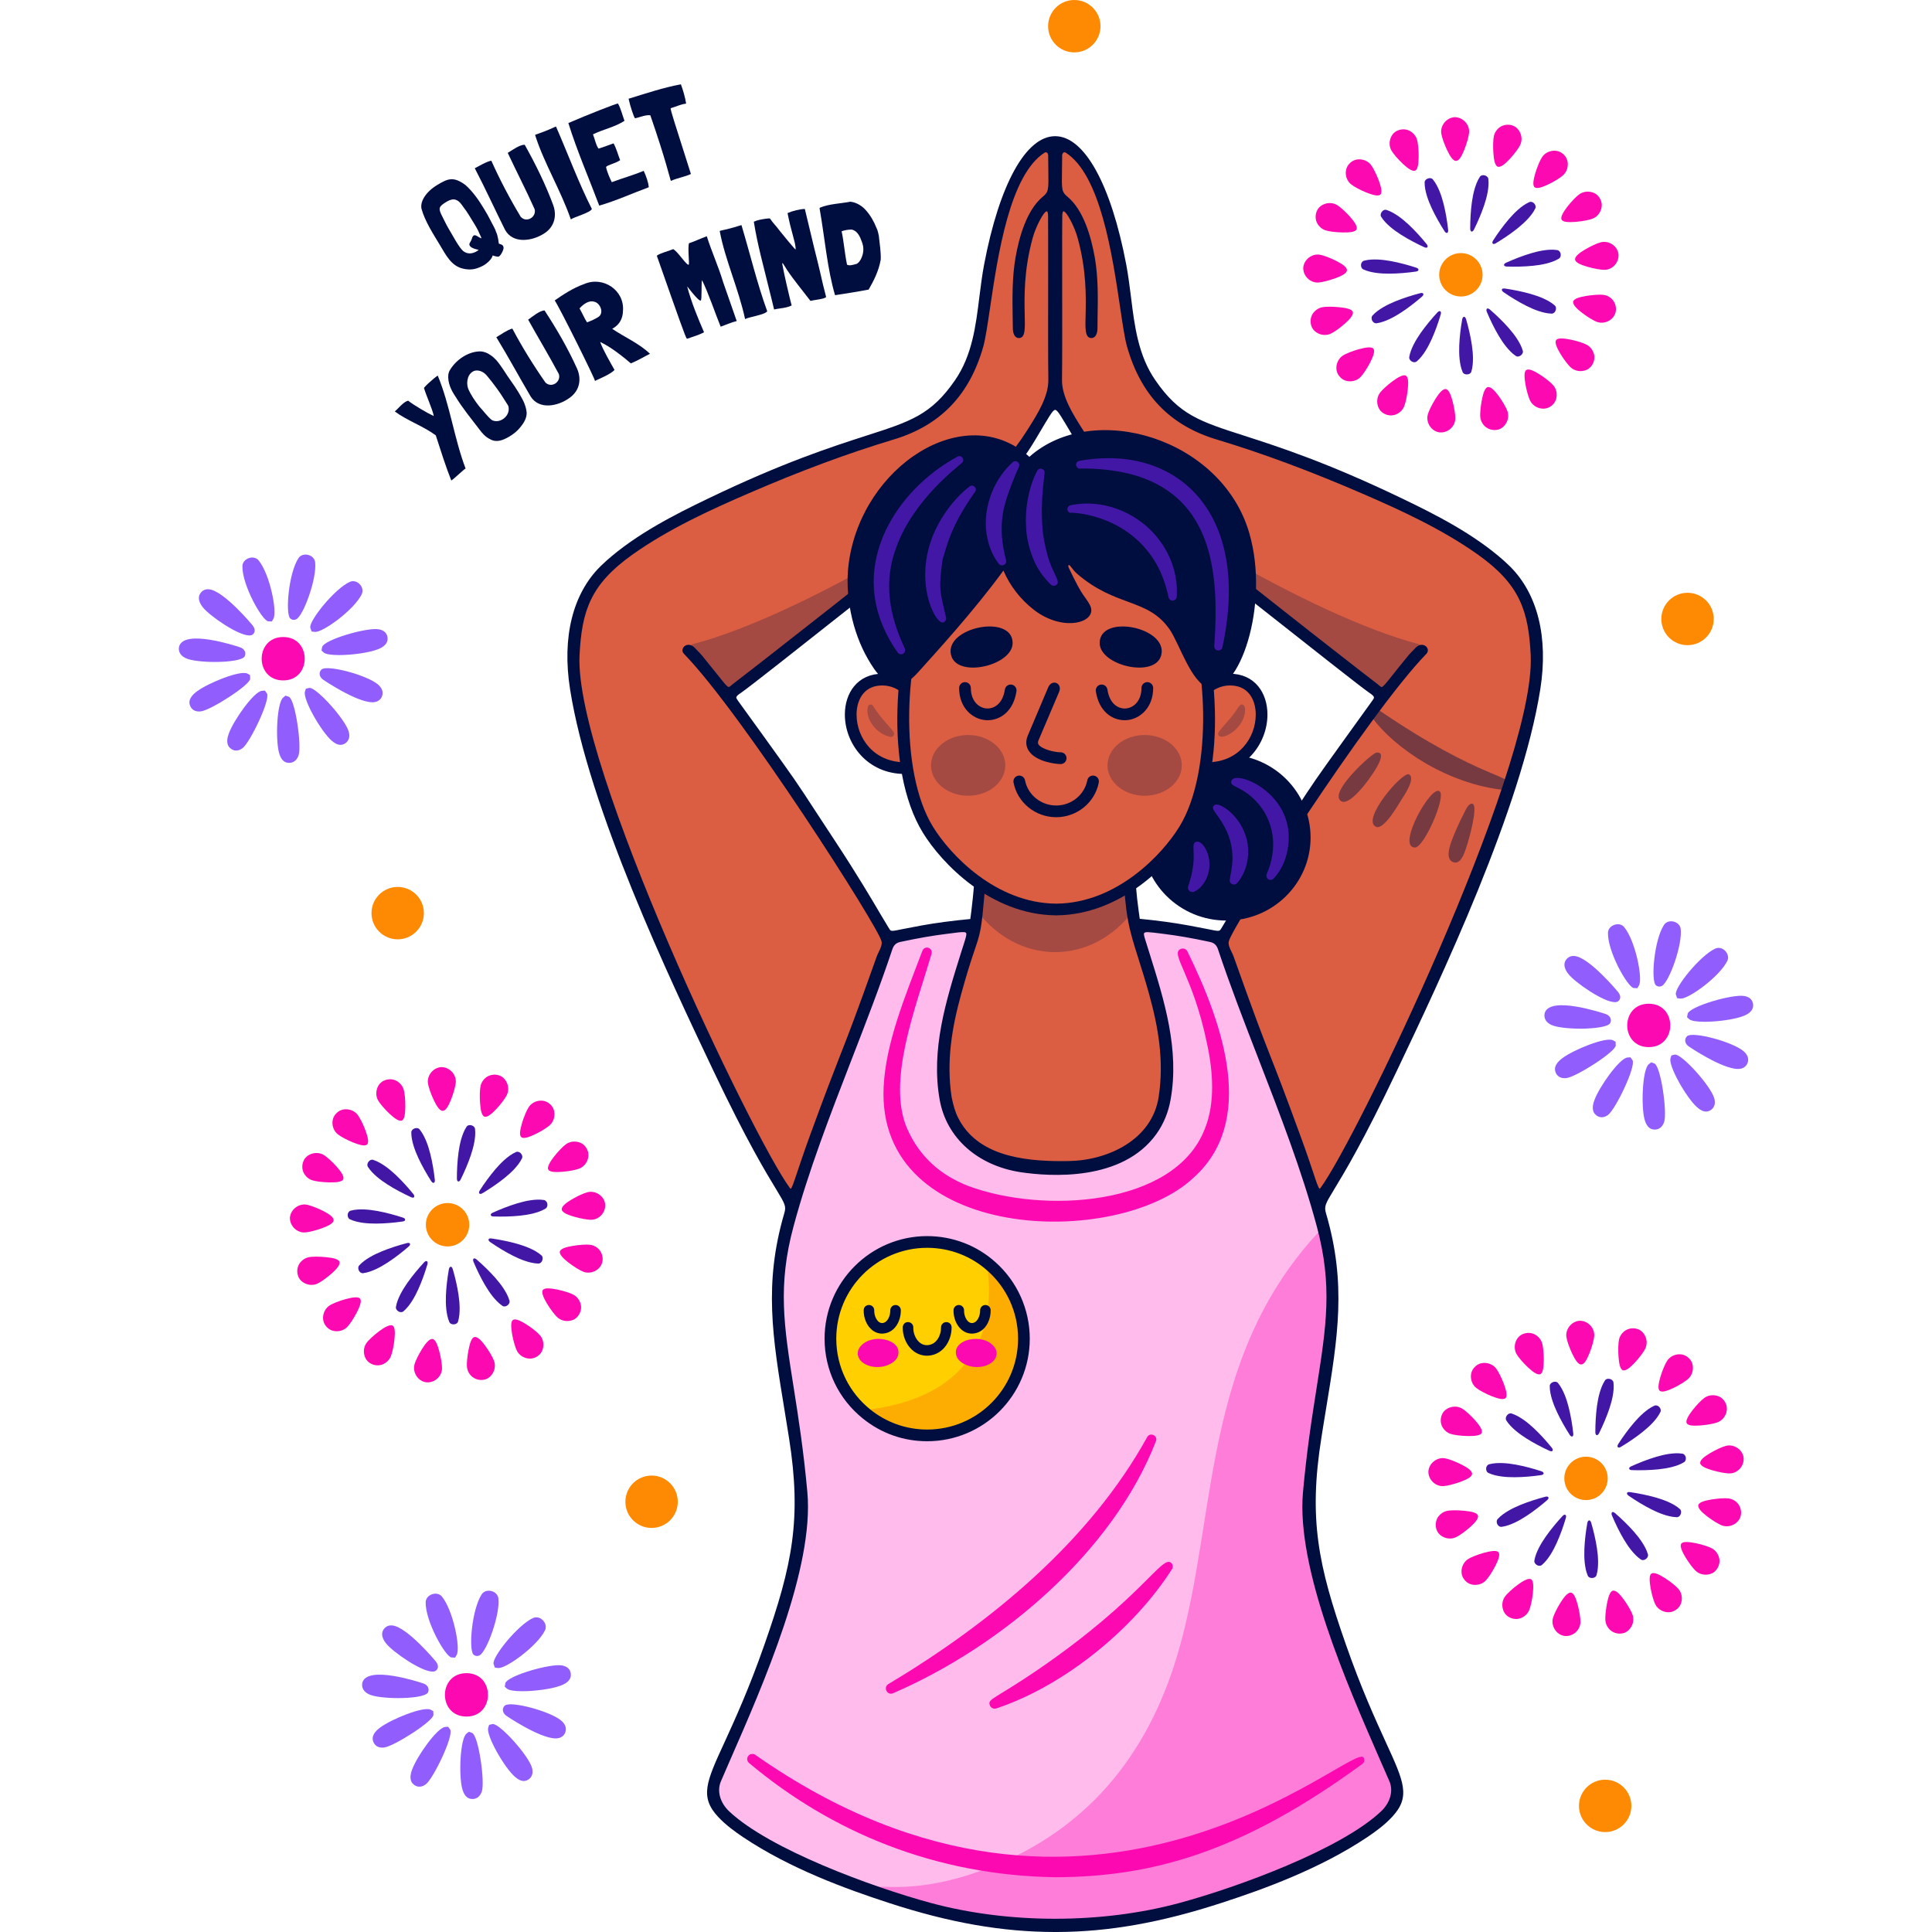 <?xml version="1.0" encoding="UTF-8"?>
<!-- Generator: Adobe Illustrator 25.3.1, SVG Export Plug-In . SVG Version: 6.00 Build 0)  -->
<svg xmlns="http://www.w3.org/2000/svg" xmlns:xlink="http://www.w3.org/1999/xlink" version="1.1" id="Capa_1" x="0px" y="0px" viewBox="0 0 512 512" style="enable-background:new 0 0 512 512;" xml:space="preserve" width="512" height="512">
<g>
	<g>
		<g>
			<g>
				<g>
					<g>
						<path style="fill:#DB5E43;" d="M182.731,171.989c0.357,0.248,0.729,0.497,1.008,0.823c6.27,7.434,7.915,9.824,8.847,10.32        c0.419,0.202,0.698,0.062,1.164-0.202c2.375-1.273,17.77-13.936,36.952-28.851c5.37-4.174,10.755-8.132,15.954-12.198        c12.198-9.529,23.372-19.586,30.822-34.236c2.219-4.376,1.63-1.381,1.754-53.185c0-0.791-0.512-1.242-1.179-1.536        c2.173-1.754,1.691-3.182,1.66-11.671c0-2.762-1.086-3.445-2.809-2.638c-13.377,6.254-15.581,45.798-18.064,54.038        c-3.042,10.134-10.274,19.198-20.485,22.363c-10.134,3.151-19.943,6.378-29.798,10.305        c-12.183,4.873-24.319,10.196-35.617,16.87c-7.682,4.532-15.861,10.755-18.499,19.306c-1.288,4.19-1.971,8.458-1.645,12.834        c0,1.645-0.124,3.321,0.031,4.951c3.989,39.218,50.128,129.82,56.351,137.378c0.264,0.326,0.931,0.248,1.133-0.14        c0.248-0.45,0.435-0.931,0.605-1.412c11.252-32.638,1.552-4.237,23.496-64.064c0.466-1.257,0.326-2.359-0.357-3.476        c-22.829-37.309-36.44-56.118-43.936-65.632c-6.379-8.117-8.349-9.482-7.822-9.793        C182.436,172.067,182.653,171.942,182.731,171.989z"/>
						<path style="fill:#DB5E43;" d="M395.596,148.493c-9.948-8.21-22.41-13.704-34.159-18.794        c-44.323-19.197-48.917-11.996-58.524-31.411c-2.529-5.106-3.864-10.553-4.376-16.187c-0.404-4.206-1.087-8.35-1.801-12.493        c-1.055-6.114-2.716-12.058-4.811-17.894c-1.335-3.756-3.368-7.092-5.727-10.274c-0.854-1.164-1.971-1.987-3.275-2.576        c-1.242-0.575-2.452-0.031-2.468,1.242c-0.062,3.507-0.047,7.014-0.047,10.538c0,0.884,0.528,1.583,0.994,2.281        c-0.559,0.465-0.947,1.04-0.994,1.769c-0.062,0.698-0.077,1.397-0.077,2.095c0,48.777-0.512,46.543,1.397,50.36        c7.123,14.294,18.655,24.94,31.039,34.701c6.58,5.215,13.409,10.165,19.942,15.302c25.468,20.036,31.691,25.328,33.584,26.166        c0.76,0.341,0.838-0.031,1.18-0.466c0.031-0.046,0.078-0.093,0.124-0.155c1.583-1.986,6.968-9.017,8.908-10.584        c0.558-0.45,0.869,0.186,0.62,0.497c-2.374,2.871-4.764,5.851-7.154,8.908c-16.994,21.774-33.863,47.505-44.417,65.802        c-0.745,1.304-0.978,2.499-0.435,3.942c1.071,2.793,6.068,17.257,9.467,25.917c12.012,30.527,13.346,36.719,14.262,38.861        c0.403,0.978,1.164,1.102,1.738,0.264c8.163-11.562,39.109-75.254,49.15-108.14        C406.459,186.205,413.412,163.189,395.596,148.493z"/>
						<path style="fill:#DB5E43;" d="M299.207,229.819c-0.018-21.895-13.503-37.486-26.365-29.74        c-13.04,7.845-12.738,29.56-12.773,29.773c-0.211,1.673-0.224,7.854-2.268,19.832c-4.788,16.169-7.667,21.197-7.068,38.209        c1.039,29.486,57.525,28.541,58.044-0.743C309.256,260.1,299.207,254.949,299.207,229.819z"/>
					</g>
					<path style="fill:#FFBBEC;" d="M192.175,480.457c-8.389-8.641,4.674-13.858,17.577-60.285       c6.469-23.276,1.004-38.885-2.17-62.325c-4.527-33.43,10.323-55.794,27.838-106.647c0.5-1.452,1.278-2.261,2.858-2.612       c5.259-1.167,10.527-2.204,15.917-2.52c0.689-0.04,1.37-0.226,2.059-0.265c0.751-0.042,1.324,0.613,1.183,1.37       c-0.907,4.84-11.001,27.984-7.122,44.963c5.351,23.426,49.559,25.073,57.818,3.223c3.171-8.389,1.94-19.74-0.303-28.46       c-4.557-17.716-7.705-21.438-4.35-21.087c6.053,0.633,8.067,0.676,17.466,2.704c3.758,0.811,1.51,0.248,16.732,39.297       c18.566,47.627,16.839,53.224,11.21,89.07c-4.084,26.007-4.975,38.438,20.216,93.817c1.917,4.215,0.194,7.903-2.004,10.002       C322.84,522.94,226.372,515.683,192.175,480.457z"/>
					<path style="opacity:0.35;fill:#FC09B2;" d="M271.514,509.575c-15.779-0.445-39.459-8.003-39.414-9.186       c0.051-1.3,8.669,1.636,24.939-3.629c23.988-7.762,42.73-24.103,52.774-51.52c13.674-37.323,6.239-82.601,39.495-118.58       c0.637-0.689,1.283-0.498,1.504,0.436c0.499,2.109,1.695,8.441,1.709,11.563c0.245,53.569-21.126,50.921,16.58,132.052       c1.948,4.192,0.203,7.902-2.007,9.992c-14.021,13.262-54.024,26.433-73.464,28.462       C289.307,509.616,274.566,509.662,271.514,509.575z"/>
					<g>
						<path style="fill:#FC09B2;" d="M246.881,252.762c-4.272,14.487-11.975,33.93-6.414,46.472        c3.233,7.247,8.705,12.183,16.163,15.073c19.781,7.36,54.542,5.442,62.587-14.972c2.913-6.964,2.236-15.642,0.611-22.982        c-3.779-18.194-9.917-23.664-6.886-24.886c0.665-0.268,1.42,0.033,1.734,0.664c9.789,19.956,18.178,45.25,1.57,60.033        c-20.253,18.95-84.079,17.117-82.071-24.165c0.589-11.629,5.531-23.567,10.277-36.052c0.249-0.663,0.989-0.998,1.651-0.748        C246.733,251.437,247.064,252.126,246.881,252.762z"/>
						<path style="fill:#FC09B2;" d="M361.031,467.465c-31.917,23.357-55.618,29.929-81.316,30.022        c-31.868-0.475-59.32-11.921-81.208-30.273c-0.577-0.484-0.652-1.344-0.169-1.921c0.801-0.956,2.001-0.192,1.845-0.228        c89.244,62.551,158.45-3.808,161.186,0.699C361.717,466.336,361.558,467.075,361.031,467.465z"/>
						<path style="fill:#FC09B2;" d="M306.336,381.929c-11.341,29.265-40.85,54.355-69.663,66.797        c-1.562,0.675-2.692-1.559-1.24-2.427c27.058-16.2,53.339-37.837,68.578-65.45        C304.775,379.453,306.908,380.438,306.336,381.929z"/>
						<path style="fill:#FC09B2;" d="M310.599,415.827c-10.038,15.748-28.344,30.832-46.555,36.926        c-0.718,0.24-1.495-0.148-1.736-0.866c-0.584-1.749,0.981-1.387,12.903-9.505c27.686-18.998,32.834-30.611,35.225-28.148        C310.86,414.672,310.911,415.334,310.599,415.827z"/>
					</g>
					<g style="opacity:0.25;">
						<path style="fill:#000E3F;" d="M183.402,170.761c-0.851,0.221,1.324,4.928,3.519,7.14c1.244,1.254,2.338,2.832,3.564,4.215        c4.925,2.467-2.081,5.217,47.755-32.548c0.943-0.713,4.82-3.408,4.882-4.702c0.125-2.618-5.948,1.354-6.822,1.857        C216.734,157.983,197.761,167.028,183.402,170.761z"/>
						<path style="fill:#000E3F;" d="M376.209,170.761c0.851,0.221-1.324,4.928-3.519,7.14c-1.244,1.254-2.338,2.832-3.564,4.215        c-4.925,2.467,2.081,5.217-47.755-32.548c-0.943-0.713-4.82-3.408-4.882-4.702c-0.125-2.618,5.948,1.354,6.822,1.857        C342.877,157.983,361.85,167.028,376.209,170.761z"/>
						<path style="fill:#000E3F;" d="M300.168,241.611c-5.052,6.567-12.382,10.711-20.547,10.711        c-8.201,0-15.548-4.176-20.601-10.809c0.836-6.665,0.908-10.53,1.05-11.66c0.036-0.213-0.267-21.929,12.773-29.773        c12.862-7.746,26.347,7.845,26.365,29.74C299.207,233.259,299.581,237.37,300.168,241.611z"/>
					</g>
					<g style="opacity:0.45;">
						<path style="fill:#000E3F;" d="M354.934,211.799c1.463,2.494,5.444-2.312,6.307-3.317c0.766-0.893,7.437-9.407,3.539-9.036        C363.618,199.556,353.244,209.001,354.934,211.799z"/>
						<path style="fill:#000E3F;" d="M373.385,205.219c-1.681-0.869-12.831,12.104-8.709,13.895        c2.039,0.886,5.763-5.665,6.631-7.031C371.928,211.106,375.324,206.221,373.385,205.219z"/>
						<path style="fill:#000E3F;" d="M374.989,224.6c2.394-0.001,8.136-13.144,6.608-14.816        C379.463,207.451,369.921,224.603,374.989,224.6z"/>
						<path style="fill:#000E3F;" d="M385.544,228.587c1.903,0.208,2.814-3.372,3.25-4.666c0.431-1.28,3.073-10.521,1.407-10.925        c-0.73-0.177-1.409,0.891-1.75,1.56c-1.003,1.969-1.994,3.941-2.832,5.987c-0.654,1.596-2.984,6.52-0.847,7.769        C385.046,228.473,385.303,228.56,385.544,228.587z"/>
						<path style="fill:#000E3F;" d="M365.234,188.065l-0.078-0.054c-1.185-0.806-2.62,0.649-1.776,1.822        c6.328,8.806,20.575,17.971,35.178,19.522c0.562,0.058,1.128-0.235,1.387-0.773        C401.521,205.301,392.992,207.026,365.234,188.065z"/>
					</g>
				</g>
				<path style="fill:#000E3F;" d="M400.139,150.083c-0.528-0.504-1.056-1.008-1.583-1.488c-7.964-7.077-18.064-12.21-26.915-16.456      c-19.887-9.571-32.577-13.65-41.836-16.648c-11.898-3.814-17.32-5.565-23.629-14.729c-4.558-6.597-5.518-14.465-6.453-22.069      c-0.36-2.807-0.72-5.733-1.247-8.54c-4.054-21.326-11.107-34.064-18.855-34.064c-7.748,0-14.777,12.738-18.831,34.064      c-0.527,2.807-0.888,5.733-1.247,8.54c-0.936,7.604-1.895,15.472-6.453,22.069c-6.309,9.164-11.73,10.915-23.629,14.729      c-9.26,2.999-21.95,7.077-41.836,16.648c-8.852,4.246-18.951,9.379-26.915,16.456c-0.552,0.504-1.08,1.008-1.584,1.488      c-7.364,7.269-10.219,18.807-8.06,32.528c4.966,31.665,26.459,76.86,37.998,101.161c8.876,18.663,13.913,26.939,16.625,31.401      c2.351,3.886,2.71,4.486,2.159,6.333c-5.47,18.687-3.143,32.769,0.072,52.272c0.384,2.351,0.768,4.774,1.175,7.293      c3.406,21.494,0.864,33.728-6.501,54.742c-4.102,11.754-7.844,19.886-10.555,25.836c-4.87,10.555-6.669,14.513-1.727,19.839      c2.063,2.207,4.51,3.958,6.645,5.397c12.45,8.324,27.131,13.674,38.55,17.392c16.144,5.278,30.178,7.724,44.163,7.724h0.48      c13.77-0.048,27.635-2.519,43.587-7.724c11.419-3.718,26.123-9.068,38.574-17.392c2.135-1.439,4.582-3.191,6.621-5.397      c4.965-5.326,3.142-9.283-1.703-19.839c-2.71-5.949-6.453-14.081-10.555-25.836c-7.365-20.99-9.907-33.248-6.501-54.742      c0.384-2.519,0.792-4.942,1.175-7.293c3.214-19.503,5.541-33.584,0.048-52.272c-0.528-1.847-0.168-2.447,2.183-6.333      c2.711-4.462,7.724-12.738,16.6-31.401c5.781-12.139,14.034-29.53,21.47-47.809c7.436-18.304,14.057-37.519,16.552-53.351      C410.358,168.89,407.479,157.351,400.139,150.083z M365.763,466.469c0.863,1.991,1.703,3.862,2.447,5.589      c1.103,2.567,0.215,5.71-2.255,8.012c-10.699,10.052-37.782,20.007-53.351,24.229c-20.654,5.59-45.29,5.59-65.945,0      c-15.593-4.222-42.652-14.177-53.375-24.229c-2.471-2.303-3.334-5.445-2.231-8.012c0.744-1.727,1.559-3.598,2.423-5.589      c8.876-20.27,22.285-50.88,20.486-70.982c-1.008-11.131-2.399-19.959-3.622-27.731c-2.591-16.313-4.294-27.083-0.024-42.82      c3.934-14.633,9.739-29.626,15.353-44.115c3.742-9.643,7.605-19.623,10.795-29.194c0.384-1.175,1.032-1.775,2.183-2.015      c4.702-1.008,8.612-1.679,12.306-2.135l1.151-0.144c1.392-0.192,2.399-0.312,3.071-0.312c1.443,0,1.12,0.331-0.528,5.566      c-3.934,12.546-8.012,25.548-5.614,38.909c1.799,10.027,9.98,17.368,21.398,19.143c7.821,1.175,27.035,2.543,36.079-10.195      c1.847-2.591,3.118-5.685,3.694-8.948c2.423-13.362-1.655-26.364-5.589-38.909c-0.408-1.296-0.816-2.615-1.223-3.91      c-0.216-0.744-0.336-1.248-0.144-1.439c0.288-0.36,1.559-0.192,3.91,0.096l1.151,0.144c3.694,0.456,7.604,1.127,12.282,2.135      c1.175,0.24,1.823,0.839,2.207,2.015c3.191,9.572,7.053,19.551,10.795,29.194c5.614,14.489,11.419,29.482,15.353,44.115      c4.246,15.737,2.543,26.508-0.024,42.82c-0.6,3.886-1.271,8.036-1.895,12.594c-0.624,4.582-1.223,9.571-1.727,15.137      C343.501,415.589,356.911,446.199,365.763,466.469z M261.449,230.069c0.75-9.581,2.2-19.258,9.166-26.23      c3.872-3.876,9.273-5.526,14.306-2.828c7.58,4.054,12.066,15.631,12.69,28.81c0.616,13.022,1.512,16.147,4.054,24.133      c1.008,3.166,1.991,6.333,2.879,9.571c2.399,8.636,3.982,17.583,2.519,27.131c-1.727,11.442-13.506,16.84-23.701,17.032      c-0.672,0-1.367,0.024-2.063,0.024c-10.435,0-22.333-1.583-27.323-11.371c-0.888-1.727-1.367-3.526-1.799-5.685      c-1.439-9.524,0.144-18.472,2.519-27.107C260.162,243.669,259.621,253.43,261.449,230.069z M336.833,163.253      c9.547,7.532,23.965,18.927,25.98,20.294c0.863,0.576,1.247,0.936,1.295,1.223c0.048,0.264-0.168,0.552-0.504,1.008      l-0.048,0.072c-2.831,3.958-5.11,7.125-6.981,9.691c-8.228,11.443-8.228,11.443-13.842,20.055      c-1.295,1.967-2.902,4.39-4.942,7.532c-5.781,8.804-9.403,14.945-11.802,18.999c-0.912,1.536-1.607,2.735-2.159,3.622      c-0.072,0.12-0.144,0.216-0.192,0.312c-0.48,0.791-0.48,0.791-3.55,0.168c-1.175-0.24-2.783-0.551-4.99-0.96      c-4.174-0.767-8.564-1.343-13.05-1.775c-0.096-0.72-0.192-1.415-0.288-2.087c-0.624-4.534-0.936-8.444-0.936-11.586      c-0.024-14.273-5.781-26.963-14.345-31.545c-4.678-2.495-9.812-2.327-14.489,0.48c-12.21,7.365-13.434,25.524-13.506,30.897      c-0.048,0.36-0.096,0.96-0.144,1.799c-0.12,1.943-0.336,5.206-0.912,9.884c-0.096,0.719-0.192,1.463-0.288,2.207      c-4.774,0.456-9.164,1.032-12.978,1.727c-2.231,0.408-3.838,0.72-5.014,0.96c-3.047,0.624-3.047,0.624-3.526-0.168      c-0.048-0.096-0.12-0.192-0.192-0.312c-0.552-0.887-1.272-2.087-2.159-3.598c-2.399-4.078-6.021-10.219-11.803-19.023      c-2.063-3.143-3.646-5.565-4.941-7.532c-5.613-8.612-5.613-8.612-13.841-20.055c-1.871-2.567-4.15-5.733-7.005-9.691      l-0.048-0.072c-0.312-0.456-0.528-0.744-0.504-1.008c0.072-0.288,0.432-0.648,1.32-1.223c2.015-1.367,16.504-12.81,26.076-20.39      c4.054-3.19,7.269-5.733,8.588-6.741c36.439-28.307,38.766-32.265,44.403-41.812c0.528-0.888,1.056-1.799,1.655-2.782      l0.072-0.096c1.128-1.895,1.823-3.023,2.375-3.119c0.576,0.096,1.271,1.223,2.399,3.119l0.072,0.096      c0.6,0.983,1.127,1.895,1.655,2.782c5.637,9.548,7.964,13.506,44.403,41.812C329.468,157.447,332.731,160.014,336.833,163.253z       M276.285,52.185c-4.198,3.526-6.213,10.627-7.149,16.001c-0.936,5.325-0.84,10.747-0.768,16      c0.024,0.983,0.048,1.967,0.048,2.951c0.024,1.103,0.432,2.423,1.559,2.447c0.024,0,0.024,0,0.048,0      c0.36,0,0.648-0.12,0.888-0.336c0.767-0.768,0.72-2.71,0.648-5.901c-0.096-4.654-0.264-11.706,2.135-20.366      c0.864-3.095,2.999-7.1,3.742-6.98c0.144,0.024,0.288,0.336,0.312,1.151c0.024,1.439,0.024,8.444,0.024,16.552      c-0.024,10.555-0.024,22.526,0.048,26.915c0.072,4.414-2.855,9.044-5.181,12.738l-0.504,0.792      c-7.293,11.587-18.448,20.39-32.577,31.545c-1.247,1.008-2.543,2.015-3.838,3.047c-5.493,4.342-10.987,8.684-16.48,13.002      c-5.301,4.174-10.075,7.916-14.993,11.754c-3.382,2.639-6.765,5.277-10.171,7.892c-0.144,0.12-0.288,0.24-0.384,0.336      c-0.288,0.24-0.456,0.36-0.6,0.336c-0.384-0.024-1.08-0.912-2.783-3.047c-0.983-1.223-2.303-2.878-4.102-5.086      c-0.551-0.672-1.175-1.319-1.799-1.943l-0.336-0.36c-0.6-0.6-1.343-0.864-2.039-0.696c-0.552,0.144-0.984,0.552-1.127,1.079      c-0.144,0.432,0,0.912,0.36,1.271c15.545,16,51.576,72.47,52.344,76.164c0.192,0.912-0.24,1.823-0.72,2.807      c-0.192,0.408-0.408,0.816-0.552,1.248c-5.685,16-7.556,20.774-9.715,26.267c-1.703,4.39-3.67,9.356-7.94,21.062      c-1.608,4.414-2.663,7.581-3.431,9.883c-0.863,2.567-1.415,4.27-1.727,4.318c-0.024,0-0.072-0.024-0.216-0.216      c-9.715-13.146-57.165-112.003-55.725-141.149c0.6-11.754,2.855-18.759,14.033-26.699c9.595-6.813,20.774-11.898,30.538-16.12      c13.817-5.997,26.484-10.699,38.67-14.369c12.378-3.718,20.15-11.803,23.773-24.685c0.575-2.111,1.103-5.661,1.775-10.195      c2.087-14.081,5.254-35.383,14.537-41.188c0.12-0.072,0.288-0.072,0.456,0c0.144,0.048,0.264,0.168,0.288,0.264      c0,0.096,0.024,0.168,0.072,0.216c0.024,0.072,0.048,0.12,0.048,0.144c0,1.607,0.024,2.927,0.048,4.054      C277.892,50.41,277.916,50.841,276.285,52.185z M349.738,315.029c-0.312-0.048-0.888-1.751-1.727-4.318      c-0.768-2.303-1.823-5.469-3.454-9.883c-4.27-11.706-6.213-16.672-7.94-21.062c-2.159-5.517-4.006-10.267-9.691-26.267      c-0.144-0.432-0.36-0.84-0.552-1.248c-0.48-0.984-0.936-1.895-0.72-2.807c0.768-3.694,36.799-60.164,52.343-76.164      c0.36-0.36,0.48-0.84,0.36-1.271c-0.144-0.528-0.6-0.935-1.151-1.079c-0.12-0.024-0.264-0.048-0.408-0.048      c-0.552,0-1.127,0.264-1.607,0.744l-0.336,0.36c-0.6,0.624-1.247,1.247-1.799,1.943c-1.823,2.207-3.143,3.862-4.102,5.086      c-1.703,2.135-2.399,3.023-2.783,3.047c-0.144,0.024-0.312-0.096-0.6-0.336c-0.12-0.096-0.24-0.216-0.384-0.336      c-3.191-2.447-6.357-4.918-9.5-7.365l-0.671-0.528c-4.942-3.838-9.932-7.772-14.777-11.587l-0.215-0.168      c-5.494-4.318-10.987-8.66-16.481-13.002c-1.319-1.031-2.591-2.039-3.838-3.023c-14.129-11.155-25.284-19.982-32.577-31.569      l-0.504-0.792c-2.327-3.694-5.254-8.324-5.182-12.738c0.072-4.39,0.072-16.36,0.048-26.915c0-8.108-0.024-15.113,0.024-16.552      c0.024-1.056,0.264-1.151,0.312-1.151c0,0,0,0,0.024,0c0.767,0,2.878,3.934,3.718,6.98c2.399,8.66,2.231,15.713,2.135,20.366      c-0.096,3.191-0.12,5.134,0.648,5.901c0.216,0.216,0.528,0.336,0.887,0.336c0.024,0,0.024,0,0.048,0      c1.104-0.024,1.536-1.319,1.56-2.447c0-0.984,0.023-1.967,0.023-2.951c0.096-5.254,0.192-10.675-0.743-16      c-0.96-5.374-2.951-12.474-7.173-16.001c-1.607-1.343-1.607-1.799-1.512-7.1c0.024-1.127,0.048-2.447,0.048-4.054      c0-0.024,0.024-0.072,0.048-0.144c0.024-0.048,0.072-0.12,0.072-0.192c0.024-0.12,0.144-0.24,0.288-0.288      c0.168-0.072,0.336-0.072,0.456,0c9.283,5.805,12.426,27.107,14.513,41.188c0.672,4.534,1.199,8.084,1.799,10.195      c3.623,12.882,11.395,20.966,23.773,24.685c12.186,3.67,24.828,8.372,38.67,14.369c9.763,4.222,20.942,9.308,30.538,16.12      c11.179,7.94,13.433,14.945,14.009,26.699c0.024,0.432,0.024,0.912,0.024,1.367c0,30.753-46.154,126.828-55.725,139.782      C349.81,315.005,349.738,315.029,349.738,315.029z"/>
			</g>
			<g>
				<g>
					<path style="fill:#FFCF00;" d="M245.709,380.391c-5.912,0-11.469-1.963-16.065-5.675c-6.082-4.881-9.572-12.153-9.572-19.947       c0-14.137,11.5-25.638,25.637-25.638c6.356,0,12.432,2.329,17.108,6.558c5.418,4.84,8.53,11.796,8.53,19.08       C271.346,368.897,259.846,380.391,245.709,380.391z"/>
					<path style="opacity:0.5;fill:#FD8A02;" d="M269.794,354.769c0,13.289-10.782,24.071-24.086,24.071       c-5.721,0-10.962-1.997-15.091-5.331c31.218-4.189,32.45-26.083,31.158-36.669       C266.701,341.239,269.794,347.636,269.794,354.769z"/>
					<g>
						<path style="fill:#FC09B2;" d="M229.419,361.586c-2.135-1.064-2.585-3.043-1.623-4.455c2.826-4.149,11.71-2.283,10.123,2.292        C237.147,361.647,232.824,363.282,229.419,361.586z"/>
						<path style="fill:#FC09B2;" d="M261.998,361.586c2.136-1.064,2.585-3.043,1.623-4.455c-2.826-4.149-11.71-2.283-10.123,2.292        C254.27,361.647,258.594,363.282,261.998,361.586z"/>
					</g>
				</g>
				<g>
					<path style="fill:#000E3F;" d="M263.844,334.525c-4.946-4.474-11.392-6.946-18.135-6.946c-14.992,0-27.189,12.198-27.189,27.19       c0,8.267,3.701,15.979,10.155,21.16c4.871,3.933,10.764,6.014,17.034,6.014c14.993,0,27.19-12.191,27.19-27.175       C272.898,347.044,269.598,339.665,263.844,334.525z M245.709,378.839c-5.721,0-10.962-1.997-15.091-5.33       c-5.481-4.4-8.995-11.157-8.995-18.74c0-13.304,10.781-24.086,24.086-24.086c6.172,0,11.818,2.312,16.067,6.156       c4.925,4.4,8.019,10.797,8.019,17.929C269.795,368.058,259.013,378.839,245.709,378.839z"/>
					<path style="fill:#000E3F;" d="M250.773,350.374c-0.771,0.007-1.391,0.637-1.385,1.409c0.018,2.103-1.179,4.459-3.436,4.683       c-0.902,0.085-1.71-0.192-2.402-0.837c-0.961-0.896-1.555-2.395-1.516-3.819c0.023-0.771-0.585-1.414-1.356-1.435       c-0.814-0.053-1.414,0.587-1.435,1.357c-0.064,2.224,0.858,4.501,2.404,5.941c1.121,1.045,2.522,1.603,3.997,1.603       c0.194,0,0.39-0.01,0.585-0.03c3.906-0.388,5.984-4.147,5.955-7.487C252.175,350.987,251.614,350.374,250.773,350.374z"/>
					<path style="fill:#000E3F;" d="M261.141,345.84c-0.003,0-0.006,0-0.009,0c-0.771,0.005-1.393,0.635-1.388,1.406       c0.011,1.543-0.742,3.224-2.022,3.368c-0.424,0.046-0.794-0.087-1.147-0.41c-0.677-0.623-1.115-1.801-1.087-2.932       c0.02-0.771-0.59-1.413-1.361-1.432c-0.012,0-0.024,0-0.035,0c-0.756,0-1.378,0.602-1.396,1.361       c-0.05,1.95,0.712,3.89,1.992,5.061c0.829,0.761,1.811,1.156,2.863,1.156c0.159,0,0.321-0.009,0.483-0.028       c2.983-0.335,4.522-3.354,4.504-6.164C262.532,346.46,261.908,345.84,261.141,345.84z"/>
					<path style="fill:#000E3F;" d="M237.334,345.84c-0.003,0-0.006,0-0.009,0c-0.771,0.005-1.393,0.635-1.388,1.406       c0.011,1.543-0.741,3.224-2.02,3.368c-0.421,0.046-0.796-0.087-1.149-0.411c-0.679-0.623-1.115-1.8-1.087-2.931       c0.02-0.771-0.59-1.413-1.361-1.432c-0.852-0.012-1.412,0.591-1.43,1.361c-0.05,1.95,0.712,3.889,1.99,5.061       c0.83,0.761,1.813,1.156,2.866,1.156c0.159,0,0.321-0.009,0.483-0.028c2.981-0.335,4.521-3.354,4.503-6.164       C238.726,346.46,238.101,345.84,237.334,345.84z"/>
				</g>
			</g>
		</g>
		<g>
			<g>
				<ellipse style="fill:#000E3F;" cx="324.994" cy="221.955" rx="22.323" ry="22.002"/>
				<g>
					<path style="fill:#4217A6;" d="M326.389,206.82c-0.807,1.786,2.339,1.232,6.391,5.41c5.059,5.302,5.855,12.614,2.922,19.391       l-0.012,0.029c-0.178,0.414-0.09,0.912,0.256,1.24c0.444,0.419,1.142,0.399,1.561-0.045c1.952-2.067,3.218-4.798,3.725-7.664       C343.959,210.592,327.692,203.94,326.389,206.82z"/>
					<path style="fill:#4217A6;" d="M321.883,213.334c-1.328,0.989,0.539,1.914,2.602,5.72c3.549,6.551,1.646,11.952,1.434,13.983       c-0.268,1.131,1.165,1.868,1.929,0.991c2.657-3.05,3.523-7.551,2.548-11.611C328.851,216.096,323.055,212.46,321.883,213.334z"/>
					<path style="fill:#4217A6;" d="M317.291,223.047c-1.791,0.108-0.513,2.143-1.134,6.591c-0.3,2.159-0.621,3.133-1.282,5.264       c-0.297,0.958,0.688,1.829,1.605,1.403c1.157-0.538,2.082-1.479,2.745-2.556C322.299,228.765,319.217,222.929,317.291,223.047z       "/>
				</g>
			</g>
			<g>
				<g>
					<g>
						<g>
							<path style="fill:#DB5E43;" d="M315.818,190.95c0,5.992-1.439,12.607,4.161,12.607c16.623,0,19.071-23.457,5.979-23.457         C320.358,180.1,315.818,184.958,315.818,190.95z"/>
							<path style="fill:#DB5E43;" d="M243.966,190.95c0,5.992,1.439,12.607-4.161,12.607c-16.623,0-19.071-23.457-5.979-23.457         C239.426,180.1,243.966,184.958,243.966,190.95z"/>
						</g>
						<g style="opacity:0.25;">
							<g>
								<path style="fill:#000E3F;" d="M326.255,194.285c-2.917,1.85-3.86,0.581-3.27-0.29c0.975-1.441,2.236-2.486,4.164-5.055          c0.975-1.32,1.47-2.712,2.332-2.112C330.605,187.61,329.894,191.942,326.255,194.285z"/>
							</g>
							<g>
								<path style="fill:#000E3F;" d="M232.635,188.939c1.375,1.832,2.115,2.534,2.672,3.212c1.196,1.356,1.597,1.996,1.491,1.841          c0.418,0.613-0.118,1.426-0.847,1.286c-3.599-0.702-6.774-4.698-5.935-8.033c0.153-0.608,0.947-0.741,1.298-0.239          C231.313,187.007,232.235,188.398,232.635,188.939z"/>
							</g>
						</g>
					</g>
					<g>
						<path style="fill:#000E3F;" d="M319.979,205.108c-1.72,0-3.093-0.521-4.078-1.547c-2.022-2.106-1.873-5.721-1.717-9.55        c0.041-1.015,0.083-2.047,0.083-3.062c0-6.839,5.244-12.403,11.691-12.403c3.11,0,5.702,1.157,7.497,3.347        c1.569,1.913,2.432,4.564,2.432,7.463C335.887,197.1,329.938,205.108,319.979,205.108z M325.958,181.651        c-4.735,0-8.587,4.172-8.587,9.299c0,1.056-0.044,2.132-0.086,3.189c-0.123,3.01-0.25,6.122,0.856,7.273        c0.14,0.147,0.569,0.593,1.839,0.593c8.317,0,12.805-6.515,12.805-12.647c0-2.184-0.614-4.135-1.729-5.496        C329.851,182.395,328.137,181.651,325.958,181.651z"/>
						<path style="fill:#000E3F;" d="M239.805,205.108c-9.959,0-15.909-8.008-15.909-15.751c0-2.899,0.864-5.55,2.432-7.463        c1.796-2.19,4.388-3.347,7.498-3.347c6.447,0,11.691,5.564,11.691,12.403c0,1.015,0.042,2.047,0.083,3.062        c0.156,3.828,0.305,7.444-1.717,9.55C242.898,204.588,241.525,205.108,239.805,205.108z M233.826,181.651        c-2.179,0-3.894,0.744-5.097,2.21c-1.115,1.361-1.729,3.312-1.729,5.496c0,6.131,4.488,12.647,12.805,12.647        c1.27,0,1.699-0.445,1.838-0.593c1.106-1.151,0.979-4.263,0.856-7.273c-0.042-1.056-0.086-2.132-0.086-3.189        C242.413,185.823,238.561,181.651,233.826,181.651z"/>
					</g>
				</g>
				<g>
					<g>
						<path style="fill:#DB5E43;" d="M313.867,219.903c-5.296,8.613-17.815,20.935-33.821,21.122h-0.309        c-16.005-0.186-28.524-12.509-33.82-21.122c-9.695-15.768-7.503-47.071-0.368-62.062        c6.899-14.495,19.345-22.177,34.188-22.503c0.059-0.016,0.103-0.016,0.162-0.016c0.044,0,0.103,0,0.147,0.016        c14.844,0.326,27.289,8.008,34.188,22.503C321.369,172.832,323.561,204.135,313.867,219.903z"/>
						<g style="opacity:0.25;">
							<path style="fill:#000E3F;" d="M303.344,194.781c-5.429,0-9.847,3.612-9.847,8.051s4.418,8.051,9.847,8.051         c5.43,0,9.848-3.611,9.848-8.051S308.774,194.781,303.344,194.781z"/>
							<path style="fill:#000E3F;" d="M256.572,194.781c-5.43,0-9.848,3.612-9.848,8.051s4.418,8.051,9.848,8.051         c5.429,0,9.847-3.611,9.847-8.051S262.001,194.781,256.572,194.781z"/>
						</g>
					</g>
					<g>
						<path style="fill:#000E3F;" d="M315.637,157.174c-7.003-14.713-19.605-23.016-35.493-23.387        c-0.187-0.022-0.293-0.036-0.562,0.001c-15.857,0.389-28.438,8.69-35.434,23.385c-6.87,14.436-10.112,46.366,0.449,63.542        c4.933,8.025,17.884,21.66,35.142,21.86h0.327c17.24-0.201,30.19-13.836,35.124-21.86        C325.748,203.54,322.507,171.61,315.637,157.174z M312.545,219.09c-4.601,7.484-16.628,20.198-32.498,20.383h-0.291        c-15.889-0.185-27.915-12.899-32.516-20.383c-9.094-14.789-7.593-45.235-0.288-60.582        c6.482-13.618,18.138-21.296,32.819-21.619c0.041-0.001,0.082-0.003,0.121-0.007c0.039,0.004,0.08,0.006,0.121,0.007        c14.683,0.323,26.339,8.001,32.82,21.619C320.138,173.855,321.638,204.301,312.545,219.09z"/>
						<path style="fill:#000E3F;" d="M291.427,170.394c-0.019,6.007,14.754,9.461,16.319,3.212        C309.589,166.243,291.452,162.562,291.427,170.394z"/>
						<path style="fill:#000E3F;" d="M268.357,170.394c-0.025-7.832-18.162-4.151-16.318,3.212        C253.603,179.855,268.377,176.401,268.357,170.394z"/>
						<path style="fill:#000E3F;" d="M304.053,180.774c-0.858,0-1.552,0.695-1.552,1.552c0,3.513-2.154,5.274-4.154,5.424        c-1.888,0.139-4.277-1.091-4.868-5.017c-0.127-0.847-0.92-1.435-1.766-1.304c-0.847,0.127-1.432,0.918-1.305,1.765        c0.806,5.358,4.33,7.671,7.642,7.671c0.177,0,0.353-0.006,0.527-0.02c3.493-0.261,7.027-3.271,7.027-8.519        C305.605,181.469,304.911,180.774,304.053,180.774z"/>
						<path style="fill:#000E3F;" d="M268.07,181.428c-0.839-0.13-1.637,0.458-1.766,1.304c-0.59,3.926-2.996,5.144-4.868,5.017        c-2-0.15-4.154-1.911-4.154-5.424c0-0.857-0.694-1.552-1.552-1.552c-0.858,0-1.552,0.695-1.552,1.552        c0,5.248,3.534,8.258,7.028,8.519c0.174,0.013,0.35,0.02,0.527,0.02c3.311,0,6.835-2.313,7.641-7.671        C269.503,182.346,268.918,181.556,268.07,181.428z"/>
						<path style="fill:#000E3F;" d="M289.963,205.564c-0.852-0.169-1.658,0.385-1.82,1.227c-0.753,3.874-4.219,6.674-8.251,6.674        c-0.015,0-0.032,0-0.047,0c-4.006-0.023-7.455-2.829-8.204-6.674c-0.164-0.842-0.98-1.396-1.82-1.227        c-0.841,0.164-1.39,0.978-1.226,1.819c1.029,5.292,5.753,9.154,11.232,9.185c0.023,0,0.042,0,0.065,0        c5.514,0,10.26-3.854,11.297-9.185C291.353,206.542,290.804,205.727,289.963,205.564z"/>
						<path style="fill:#000E3F;" d="M281.08,202.485c0.863,0,1.559-0.695,1.559-1.559c0-0.864-0.696-1.559-1.559-1.559        c-1.56,0-4.99-0.792-5.853-2.063c-0.144-0.24-0.24-0.528-0.024-1.079c0.024-0.048,3.814-8.996,5.469-12.858        c0.984-2.296-1.888-3.583-2.903-1.175c-1.607,3.814-5.373,12.69-5.421,12.81c-0.743,1.799-0.239,3.167,0.312,4.006        C274.555,201.885,279.784,202.485,281.08,202.485z"/>
					</g>
				</g>
			</g>
			<g>
				<path style="fill:#000E3F;" d="M331.055,141.213c-7.32-25.103-41.294-35.243-58.259-20.154      c-16.947-15.306-44.415,2.386-47.872,28.186c-1.117,8.332,0.872,18.19,5.173,25.549c1.904,3.256,4.73,7.588,9.139,6.345      c1.833-0.517,3.203-2.002,4.471-3.421c4.169-4.665,14.211-15.557,22.212-26.508c1.715,3.976,4.428,7.567,8.049,10.379      c8.037,6.243,17.346,3.236,14.819-1.346c-1.416-2.566-1.658-1.575-5.518-9.701c-0.111-0.234-0.276-0.663-0.048-0.786      c0.346-0.188,0.939,1.183,2.157,2.239c10.438,9.046,18.765,6.418,24.602,14.832c2.531,3.647,5.747,14.244,10.356,15.453      C328.191,184.339,336.671,160.473,331.055,141.213z"/>
				<g>
					<path style="fill:#4217A6;" d="M265.814,135.888c-0.74,4.343-0.317,8.241,0.804,12.523l0.006,0.024       c0.155,0.593-0.2,1.199-0.793,1.354c-0.445,0.116-0.898-0.055-1.162-0.398c-1.489-1.943-2.495-4.285-3.006-6.734       c-1.516-6.996,1.161-15.161,6.717-20.169c0.843-0.76,2.126,0.194,1.642,1.22C270.024,123.707,266.476,131.508,265.814,135.888z       "/>
					<path style="fill:#4217A6;" d="M276.288,139.966c0.147,2.381,0.66,4.681,1.257,6.958c1.407,5.388,3.977,7.388,2.156,8.221       c-0.425,0.195-0.912,0.093-1.227-0.217c-1.906-1.88-3.568-4.142-4.586-6.685c-1.051-2.519-1.728-5.209-1.928-7.906       c-0.192-2.698-0.077-5.398,0.411-8.018c0.489-2.627,1.234-5.151,2.506-7.567c0.531-1.008,2.077-0.533,1.943,0.603       C276.247,130.219,275.834,135.041,276.288,139.966z"/>
					<path style="fill:#4217A6;" d="M286.003,122.149c25.547-4.679,45.784,13.385,37.942,49.379c-0.128,0.59-0.711,0.963-1.3,0.835       c-0.539-0.117-0.897-0.613-0.857-1.148l0.001-0.013c1.406-19.01-0.581-37.397-18.33-44.327       c-7.829-3.106-17.411-2.697-17.238-2.697c-0.565,0.019-1.038-0.424-1.057-0.989       C285.148,122.677,285.512,122.239,286.003,122.149z"/>
					<path style="fill:#4217A6;" d="M283.677,133.911c6.247-1.366,13.824,0.207,19.91,5.331c2.728,2.344,4.969,5.278,6.4,8.566       c1.45,3.271,2.111,6.867,1.856,10.341c-0.044,0.605-0.571,1.06-1.177,1.016c-0.501-0.037-0.898-0.404-0.996-0.872l-0.004-0.021       c-0.65-3.137-1.671-6.079-3.164-8.74c-8.302-14.655-25.495-13.766-22.673-13.579c-0.57-0.038-1.001-0.531-0.963-1.101       C282.897,134.383,283.239,134.007,283.677,133.911z"/>
					<path style="fill:#4217A6;" d="M237.603,144.848c-3.542,9.161-1.994,18.164,2.165,26.964l0.007,0.015       c0.258,0.546,0.024,1.198-0.521,1.456c-0.487,0.23-1.059,0.069-1.36-0.357c-2.909-4.11-5.15-8.899-5.975-14.086       c-2.565-15.598,8.223-30.472,21.838-37.835c1.097-0.593,2.099,0.931,1.127,1.704       C253.988,123.575,242.175,132.322,237.603,144.848z"/>
					<path style="fill:#4217A6;" d="M258.37,130.389c-6.593,9.284-7.44,14.412-8.599,17.978c-1.013,7.84-0.754,7.953,0.899,15.129       l0.036,0.157c0.135,0.585-0.231,1.169-0.816,1.304c-2.247,0.518-9.585-13.96,0.456-28.833c1.844-2.722,3.961-5.177,6.599-7.208       c0.933-0.72,2.149,0.453,1.47,1.411L258.37,130.389z"/>
				</g>
			</g>
		</g>
	</g>
	<g>
		<path style="fill:#000E3F;" d="M115.997,99.543c-0.227,0.147-0.619,0.428-1.04,0.776c-0.921,0.765-2.083,1.819-2.604,2.474    c0.545,1.942,2.264,5.617,2.604,7.465c-1.719-0.79-5.171-2.807-6.796-4.073c-0.551,0.144-0.992,0.467-1.41,0.815    c-0.762,0.632-1.421,1.445-2.128,2.033c3.171,2.381,7.517,3.873,10.829,6.315l0.043,0.053c1.319,4.098,2.671,8.344,4.106,11.944    l0.052-0.044c0.23-0.147,0.441-0.323,0.653-0.498c0.811-0.675,1.668-1.518,2.404-2.128c0.235-0.196,0.443-0.37,0.676-0.519    c-3.021-7.917-4.096-16.696-7.366-24.586L115.997,99.543z"/>
		<path style="fill:#000E3F;" d="M137.42,103.991c-1.217-2.024-2.607-3.759-3.89-5.82c-0.621-0.941-1.267-1.863-1.997-2.726    c-0.499-0.527-1.023-1.034-1.667-1.416c-0.674-0.486-1.48-0.795-2.343-0.898c-3.307-0.135-6.809,2.245-8.423,5.175    c-0.154,0.317-0.231,0.622-0.289,0.954c-0.22,2.118,0.732,4.121,1.882,5.816c1.868,3.069,4.153,5.844,6.308,8.668    c0.793,1.07,1.671,2.08,2.851,2.628c1.712,1.009,3.427,0.302,5.061-0.639c1.147-0.682,2.168-1.484,2.985-2.518    c0.929-1.113,1.664-2.382,1.678-3.728c-0.095-1.56-0.753-3.143-1.592-4.516L137.42,103.991z M134.81,108.708    c-0.243,2.089-2.703,3.572-4.472,2.604c-1.225-0.974-2.182-2.389-3.3-3.564c-1.182-1.504-2.275-3.115-2.971-4.754    c-0.326-0.939-0.332-1.896-0.043-2.851c0.27-0.859,0.934-1.7,1.901-1.924c1.163-0.19,2.313,0.379,3.122,1.352    c0.48,0.622,1.216,1.484,1.232,1.513l1.393,1.859l0.942,1.34c0.06,0.083,0.463,0.717,0.964,1.491    C134.58,107.492,134.859,107.296,134.81,108.708z"/>
		<path style="fill:#000E3F;" d="M144.313,82.276c-1.271-0.005-3.31,1.713-4.345,2.441c2.567,4.63,5.555,9.566,8.124,14.395    c0.674,2.018-1.847,3.861-3.531,2.278c-3.26-4.657-6.19-9.43-8.777-14.287l-0.016-0.03c-1.365,0.369-3.03,1.588-4.234,2.297    l-0.029,0.017l0.045,0.012c3.138,5.125,6.054,10.543,9.103,15.72c2.28,3.531,7.19,2.58,10.323,0.298    c2.667-1.928,3.165-4.916,1.965-7.697C150.517,92.332,147.516,87.167,144.313,82.276z"/>
		<path style="fill:#000E3F;" d="M172.249,93.758l0.03-0.015C172.269,93.747,172.258,93.754,172.249,93.758L172.249,93.758z"/>
		<path style="fill:#000E3F;" d="M162.25,87.117l0.029-0.016l0.123-0.059c1.907-1.08,2.639-2.768,2.691-4.615    c0.47-5.51-5.25-9.296-10.223-7.178c-3.14,1.112-5.727,2.904-7.864,4.363c1.309,1.908,10.917,21.238,10.671,21.357    c0.354-0.287,4.081-1.684,5.177-2.939c-0.856-1.522-3.151-5.455-3.804-7.417l0.11,0.061c2.796,1.297,6.309,4.144,8.021,5.628    l0.03-0.015c1.891-0.769,3.6-1.825,5.037-2.529c-2.873-2.78-6.782-4.409-9.985-6.61L162.25,87.117z M158.711,83.903    c-0.911,0.633-2.106,1.139-3.103,1.511l-0.03,0.015c-0.603-0.846-1.396-2.703-1.997-3.701c1.158-1.287,2.591-2.173,3.883-1.778    C159.037,80.286,160.108,82.803,158.711,83.903z"/>
		<path style="fill:#000E3F;" d="M187.305,62.605c-1.349,0.485-4.064,1.714-4.707,1.836c-0.417,1.275,0.193,5.701-0.097,5.696    c-0.067,0.024-0.141,0.015-0.229-0.026c-1.032-0.755-2.738-3.481-3.865-4.092l-0.032,0.012c-1.377,0.604-3.282,0.962-4.312,1.731    c6.141,17.498,7.549,21.42,7.918,21.941c0.057,0.053,0.102,0.072,0.131,0.061c1.384-0.497,3.165-0.991,4.463-1.713    c-1.687-3.892-3.38-8.002-4.471-12.146c0.01-0.076,2.945,3.95,3.597,3.751c0.356-0.127,0.105-4.355,0.34-5.42    c1.712,3.45,3.466,8.735,4.942,12.341c1.029-0.369,2.913-1.191,4.253-1.492l-3.588-10.288    C190.395,70.603,188.623,66.776,187.305,62.605z"/>
		<path style="fill:#000E3F;" d="M196.493,59.651l-0.787,0.237c-1.949,0.622-2.829,0.779-3.624,0.982    c-0.297,0.09-1.144,0.237-1.359,0.337l0.019,0.066c1.416,7.56,4.969,15.225,6.718,23.291c0.836-0.536,5.358-1.148,5.859-2.083    c-2.655-7.294-4.539-15.212-6.786-22.7L196.493,59.651z"/>
		<path style="fill:#000E3F;" d="M218.104,75.43c-0.295-1.228-0.541-2.399-0.853-3.693c-0.452-1.893-0.915-3.819-1.396-5.67    l-2.565-10.692c-0.663,0.017-1.409,0.127-2.238,0.325c-0.831,0.201-1.611,0.457-2.344,0.773c0.231,1.105,0.42,2.043,0.644,2.972    c0.38,1.595,0.829,3.032,1.252,4.792c0.184,0.764,0.315,1.751,0.207,1.882c-0.098,0.023-3.705-4.308-4.12-4.877    c-1.242-1.668-1.598-1.829-2.622-3.304c-0.045-0.2-2.27,0.194-2.835,0.33c-0.53,0.126-1.054,0.287-1.461,0.49    c0.446,2.878,1.103,5.917,1.837,8.971c0.995,4.151,1.963,7.747,2.974,11.965l0.558,2.324c1.031-0.247,2.174-0.31,3.235-0.566    c0.499-0.119,0.956-0.263,1.422-0.517c-0.217-0.755-0.446-1.72-0.693-2.748c-0.892-3.72-1.925-8.46-1.793-8.491    c0.098-0.023,0.386,0.434,0.67,0.892l0.57,0.918c1.706,2.576,3.978,5.297,6.227,8.234c0.896-0.214,2.199-0.352,3.095-0.567    c0.765-0.183,0.965-0.373,1.058-0.43l-0.162-0.663C218.561,77.182,218.317,76.328,218.104,75.43z"/>
		<path style="fill:#000E3F;" d="M232.892,62.446c-0.147-0.703-0.29-1.406-0.634-2.079c-0.678-1.726-1.577-3.28-2.787-4.648    c-1.016-1.19-2.607-2.118-4.116-2.266c-2.584,0.502-5.614,0.555-8.081,1.592c-0.027,0.038-0.049,0.111-0.08,0.15    c1.378,7.803,2.035,16.095,4.112,23.064l0.03-0.04c2.835-0.437,5.905-0.911,8.859-1.47c1.39-2.39,2.681-5.008,3.179-7.814    c-0.005-0.034,0.03-0.039,0.025-0.074C233.482,66.742,233.118,64.586,232.892,62.446z M228.255,68.445    c-0.207,0.447-0.484,0.904-0.879,1.242c-0.222,0.137-0.333,0.293-0.577,0.296c-0.796,0.227-1.754,0.513-2.327,0.153    c-0.635-3.011-0.872-6.327-1.416-8.729l-0.022-0.134l0.038-0.006l0.064-0.009c0.786-0.295,1.735-0.407,2.526-0.425    c1.604,0.306,2.267,1.931,2.75,3.273C229.039,65.7,228.846,67.147,228.255,68.445z"/>
		<path style="fill:#000E3F;" d="M116.511,64.832c1.718,2.872,3.11,5.662,6.199,6.361c1.789,0.403,3.161,0.298,5.183-0.714    c1.255-0.631,2.532-1.953,2.668-2.791c0.426,0.182,1.412,0.429,1.643,0.289c0.443-0.264,0.747-0.884,0.947-1.282    c0.248-0.586,0.458-1.031,0.126-1.587c-0.16-0.263-0.627-0.381-1.085-0.546c-0.117-0.925-0.232-1.652-0.395-2.191    c-0.071-0.317-0.196-0.598-0.308-0.851c-0.329-1.077-0.983-2.038-1.474-3.057c-0.612-1.226-1.017-1.9-1.734-3.101    c-1.405-2.345-3.017-4.644-4.956-6.35c-3.194-2.347-4.687-1.651-7.414-0.019c-2.991,1.788-4.634,4.364-4.207,6.338    C112.594,58.619,114.881,62.106,116.511,64.832z M118.435,53.412c1.845-1.104,2.982-0.471,3.94,0.865    c0.99,1.319,1.539,2.105,2.361,3.483c0.528,0.878,1.585,2.514,2.005,3.416c0.143,0.434,0.735,1.553,0.871,1.987    c-0.794-0.201-1.551-1.062-2.048-0.764c-0.44,0.263-0.457,0.832-0.656,1.23c-0.248,0.584-0.741,0.959-0.405,1.515    c0.209,0.353,0.764,0.617,1.315,0.805c0.329,0.082,0.672,0.195,1.049,0.287c-0.192,0.154-0.306,0.223-0.509,0.345    c-1.176,0.703-2.48,0.846-3.623-0.062c-1.08-0.944-2.601-3.817-3.25-4.901c-0.981-1.641-1.501-2.643-2.337-4.373    C116.101,55.166,116.207,54.745,118.435,53.412z"/>
		<path style="fill:#000E3F;" d="M133.853,60.924c2.036,3.679,7,3.063,10.281,0.999c2.794-1.743,3.494-4.691,2.484-7.548    c-2.053-5.542-4.701-10.902-7.559-16.003c-1.269-0.089-3.422,1.486-4.503,2.143c2.246,4.796,4.895,9.926,7.128,14.919    c0.538,2.061-2.104,3.729-3.679,2.035c-2.936-4.872-5.537-9.834-7.787-14.857l-0.017-0.03c-1.389,0.275-3.131,1.378-4.384,2.006    L125.79,44.6l0.047,0.016C128.621,49.944,131.161,55.549,133.853,60.924z"/>
		<path style="fill:#000E3F;" d="M151.28,58.152c0.769-0.633,5.186-1.779,5.573-2.769c-3.508-6.927-6.327-14.566-9.458-21.733    l-0.053-0.127l-0.753,0.33c-1.861,0.85-2.717,1.112-3.482,1.408c-0.278,0.123-1.104,0.371-1.311,0.498l0.028,0.063    C144.136,43.162,148.579,50.351,151.28,58.152z"/>
		<path style="fill:#000E3F;" d="M171.934,49.626c-0.129-1.41-0.705-2.945-1.318-4.284l-0.022-0.065    c-2.875,1.19-5.622,1.93-8.438,2.989l-0.043-0.021c-0.478-0.988-1.257-2.665-1.501-3.995c0.315-0.519,2.558-0.962,3.736-1.806    c-0.621-1.553-0.972-3.064-1.735-4.418l-0.011-0.032c-1.322,0.459-2.653,0.996-3.965,1.38l-0.045-0.019    c-0.72-1.043-0.939-2.492-1.44-3.727l0.02-0.045l0.098-0.036c2.714-1.312,5.742-1.901,8.228-3.53l-0.011-0.032    c-0.565-1.503-0.916-3.12-1.705-4.538c-0.075-0.191-8.305,3.048-13.162,5.164c2.334,7.477,5.398,14.459,8.182,21.875    C163.062,53.288,167.575,51.227,171.934,49.626z"/>
		<path style="fill:#000E3F;" d="M183.095,46.112l-0.008-0.033l-0.008-0.033c-4.541-14.22-5.287-16.599-5.344-17.259    c-0.007-0.032,0.014-0.075,0.006-0.108l0.032-0.01l0.066-0.02c2.03-0.714,3.126-1.113,3.992-1.194    c-0.242-1.638-0.86-3.7-1.387-5.11c-4.63,0.849-9.455,2.471-13.895,3.834c0.008,0.033,0.041,0.024,0.052,0.056    c0.451,2.11,1.403,4.82,1.668,5.098c0.572,0.006,2.872-1.002,4.043-0.782l0.041,0.023c4.174,12.048,5.229,17.008,5.444,17.371    C179.291,47.214,181.572,46.853,183.095,46.112z"/>
	</g>
	<g>
		<g>
			<g>
				<g>
					<path style="fill:#915EFD;" d="M66.303,179.839l-0.045-0.95l-0.679-0.372c-1.822-0.998-10.436,2.474-13.423,4.731       c-0.562,0.425-2.268,1.714-1.907,3.35c0.204,0.984,0.963,1.954,2.49,1.954c0.162,0,0.33-0.011,0.508-0.033       C55.895,188.182,66.402,181.466,66.303,179.839z"/>
					<path style="fill:#915EFD;" d="M70.192,183.011l-0.771,0.059c-2.113,0.163-7.494,7.774-8.771,11.294       c-0.234,0.648-0.949,2.616,0.232,3.782c0.499,0.505,1.082,0.758,1.696,0.758c0.555,0,1.134-0.208,1.691-0.627       c2.027-1.526,7.429-12.819,6.48-14.496L70.192,183.011z"/>
					<path style="fill:#915EFD;" d="M76.573,184.661l-0.9-0.312l-0.6,0.48c-1.715,1.375-2.061,10.93-1.178,14.464       c0.419,1.678,1.167,2.63,2.216,2.826c0.185,0.034,0.365,0.052,0.541,0.052c1.139,0,2.043-0.718,2.474-2.001       C79.982,197.624,78.281,185.515,76.573,184.661z"/>
					<path style="fill:#915EFD;" d="M82.05,182.295c-0.026,0-0.054,0.001-0.08,0.005l-0.913,0.214l-0.237,0.74       c-0.637,1.98,4.17,10.424,7.007,12.97c0.867,0.779,1.677,1.17,2.42,1.17c0.286,0,0.565-0.059,0.829-0.176       c0.487-0.209,1.966-1.05,1.342-3.32C91.531,190.663,83.999,182.295,82.05,182.295z"/>
					<path style="fill:#915EFD;" d="M85.222,177.409c-0.349,0.303-0.536,0.742-0.515,1.206c0.023,0.554,0.347,1.094,0.897,1.49       c0.091,0.064,8.825,6,13.091,6c0.248,0,0.483-0.02,0.698-0.063c0.876-0.173,1.349-0.65,1.591-1.024       c0.295-0.445,1.061-1.955-0.752-3.569C97.423,178.952,86.762,176.084,85.222,177.409z"/>
					<path style="fill:#915EFD;" d="M100.349,166.767c-3.109-0.542-14.494,2.748-14.995,4.733l-0.152,0.894l0.555,0.506       c0.541,0.491,2.132,0.701,4.109,0.701c3.434,0,8.035-0.636,10.303-1.545c0.597-0.24,2.408-0.966,2.535-2.566       C102.757,168.934,102.722,167.186,100.349,166.767z"/>
					<path style="fill:#915EFD;" d="M82.243,166.397l0.344,0.959l0.848,0.101c0.04,0.005,0.082,0.007,0.126,0.007       c2.223-0.001,10.312-5.883,12.308-9.999c0.408-0.861,0.18-1.913-0.579-2.681c-0.729-0.738-1.748-0.971-2.598-0.577       C88.65,156.027,81.725,164.666,82.243,166.397z"/>
					<path style="fill:#915EFD;" d="M77.855,164.27c0.218,0,0.438-0.05,0.649-0.154c1.935-0.956,5.529-10.906,5.011-15.144       c-0.124-0.948-0.893-1.709-1.956-1.941c-1.021-0.22-1.994,0.139-2.486,0.918c-2.591,4.001-3.474,14.569-2.181,15.926       C77.157,164.135,77.501,164.27,77.855,164.27z"/>
					<path style="fill:#915EFD;" d="M65.931,147.91c-1.017,0.356-1.68,1.191-1.689,2.127c-0.077,5.119,5.222,14.355,6.81,14.616       l0.986,0.043l0.422-0.719c1.054-1.804-0.914-11.788-3.914-15.459C67.957,147.797,66.936,147.556,65.931,147.91z"/>
					<path style="fill:#915EFD;" d="M66.067,168.399c0.379,0,0.689-0.08,0.913-0.256c0.19-0.15,1.082-0.97-0.028-2.407       c-0.075-0.091-7.607-9.183-11.566-9.564c-0.907-0.088-1.464,0.23-1.799,0.514c-0.595,0.493-1.741,1.887,0.211,4.313       C55.569,163.2,63.019,168.399,66.067,168.399z"/>
					<path style="fill:#915EFD;" d="M64.827,173.968c0.218-0.402,0.248-0.878,0.082-1.304c-0.194-0.503-0.632-0.894-1.244-1.106       c-1.481-0.496-14.508-4.733-16.131-0.43l-0.024,0.069c-0.157,0.505-0.485,2.231,1.809,3.267       c1.392,0.629,4.524,0.962,7.618,0.962C60.606,175.427,64.221,174.959,64.827,173.968z"/>
				</g>
				<path style="fill:#FC09B2;" d="M75.05,180.317c7.602,0,7.613-11.5,0-11.5C67.448,168.817,67.438,180.317,75.05,180.317z"/>
			</g>
			<g>
				<g>
					<path style="fill:#915EFD;" d="M428.19,277.02l-0.045-0.95l-0.679-0.373c-1.822-0.998-10.437,2.474-13.423,4.731       c-0.562,0.425-2.268,1.714-1.907,3.35c0.204,0.984,0.963,1.954,2.49,1.954c0.162,0,0.33-0.011,0.508-0.033       C417.781,285.364,428.288,278.648,428.19,277.02z"/>
					<path style="fill:#915EFD;" d="M432.079,280.192l-0.771,0.059c-2.113,0.163-7.494,7.774-8.771,11.294       c-0.234,0.648-0.949,2.616,0.232,3.782c0.499,0.505,1.082,0.758,1.696,0.758c0.555,0,1.134-0.208,1.691-0.627       c2.026-1.526,7.429-12.819,6.48-14.496L432.079,280.192z"/>
					<path style="fill:#915EFD;" d="M438.46,281.843l-0.9-0.312l-0.6,0.48c-1.715,1.375-2.062,10.93-1.178,14.464       c0.419,1.678,1.167,2.63,2.216,2.826c0.185,0.034,0.366,0.052,0.541,0.052c1.139,0,2.043-0.718,2.474-2.001       C441.868,294.806,440.168,282.697,438.46,281.843z"/>
					<path style="fill:#915EFD;" d="M443.937,279.477c-0.026,0-0.054,0.001-0.08,0.005l-0.914,0.214l-0.237,0.74       c-0.637,1.981,4.17,10.424,7.007,12.97c0.867,0.779,1.677,1.17,2.42,1.17c0.286,0,0.565-0.059,0.829-0.176       c0.487-0.208,1.966-1.049,1.342-3.32C453.418,287.845,445.886,279.477,443.937,279.477z"/>
					<path style="fill:#915EFD;" d="M447.109,274.59c-0.349,0.303-0.536,0.742-0.516,1.206c0.023,0.554,0.347,1.094,0.897,1.49       c0.091,0.064,8.825,6,13.091,6c0.248,0,0.483-0.02,0.698-0.063c0.876-0.173,1.349-0.65,1.591-1.024       c0.295-0.445,1.061-1.955-0.752-3.569C459.309,276.134,448.648,273.265,447.109,274.59z"/>
					<path style="fill:#915EFD;" d="M462.236,263.949c-3.109-0.542-14.494,2.748-14.995,4.733l-0.152,0.894l0.555,0.506       c0.541,0.491,2.132,0.701,4.109,0.701c3.434,0,8.035-0.636,10.303-1.545c0.597-0.24,2.408-0.966,2.535-2.566       C464.644,266.115,464.609,264.368,462.236,263.949z"/>
					<path style="fill:#915EFD;" d="M444.129,263.578l0.344,0.959l0.848,0.101c0.04,0.005,0.082,0.007,0.126,0.007       c2.223-0.001,10.312-5.884,12.308-10c0.408-0.861,0.18-1.913-0.579-2.681c-0.729-0.738-1.748-0.971-2.598-0.577       C450.536,253.209,443.612,261.847,444.129,263.578z"/>
					<path style="fill:#915EFD;" d="M439.741,261.451c0.218,0,0.438-0.05,0.649-0.154c1.935-0.956,5.529-10.906,5.011-15.144       c-0.124-0.948-0.893-1.709-1.956-1.941c-1.021-0.22-1.993,0.139-2.485,0.918c-2.591,4.001-3.474,14.569-2.181,15.927       C439.043,261.317,439.388,261.451,439.741,261.451z"/>
					<path style="fill:#915EFD;" d="M427.817,245.092c-1.017,0.356-1.68,1.191-1.689,2.127c-0.077,5.119,5.222,14.355,6.81,14.616       l0.986,0.043l0.422-0.719c1.054-1.804-0.914-11.788-3.915-15.459C429.844,244.979,428.822,244.738,427.817,245.092z"/>
					<path style="fill:#915EFD;" d="M427.953,265.58c0.379,0,0.689-0.08,0.914-0.256c0.19-0.15,1.082-0.97-0.028-2.407       c-0.075-0.091-7.607-9.183-11.566-9.564c-0.907-0.088-1.464,0.23-1.799,0.514c-0.595,0.493-1.741,1.887,0.211,4.313       C417.456,260.382,424.905,265.58,427.953,265.58z"/>
					<path style="fill:#915EFD;" d="M426.714,271.15c0.218-0.402,0.249-0.877,0.082-1.304c-0.194-0.502-0.633-0.894-1.244-1.106       c-1.481-0.496-14.508-4.733-16.131-0.43l-0.023,0.069c-0.157,0.505-0.485,2.231,1.809,3.267       c1.392,0.629,4.524,0.962,7.618,0.962C422.493,272.608,426.107,272.141,426.714,271.15z"/>
				</g>
				<path style="fill:#FC09B2;" d="M436.937,277.498c7.602,0,7.613-11.5,0-11.5C429.335,265.998,429.324,277.498,436.937,277.498z"/>
			</g>
			<g>
				<g>
					<path style="fill:#915EFD;" d="M114.868,454.427l-0.045-0.95l-0.679-0.373c-1.822-0.998-10.437,2.474-13.423,4.731       c-0.562,0.425-2.268,1.714-1.907,3.35c0.204,0.984,0.963,1.954,2.49,1.954c0.162,0,0.33-0.01,0.508-0.033       C104.459,462.77,114.966,456.054,114.868,454.427z"/>
					<path style="fill:#915EFD;" d="M118.756,457.599l-0.771,0.059c-2.113,0.163-7.494,7.774-8.771,11.294       c-0.234,0.648-0.949,2.616,0.232,3.782c0.499,0.505,1.082,0.758,1.696,0.758c0.555,0,1.134-0.208,1.691-0.627       c2.027-1.526,7.429-12.819,6.48-14.496L118.756,457.599z"/>
					<path style="fill:#915EFD;" d="M125.138,459.249l-0.9-0.312l-0.6,0.48c-1.715,1.375-2.061,10.929-1.178,14.464       c0.419,1.678,1.167,2.63,2.216,2.826c0.185,0.034,0.365,0.052,0.541,0.052c1.138,0,2.043-0.718,2.474-2.001       C128.546,472.212,126.846,460.103,125.138,459.249z"/>
					<path style="fill:#915EFD;" d="M130.615,456.883c-0.026,0-0.054,0.001-0.08,0.005l-0.913,0.214l-0.237,0.74       c-0.637,1.981,4.17,10.424,7.007,12.97c0.867,0.779,1.678,1.17,2.42,1.17c0.286,0,0.565-0.059,0.829-0.176       c0.487-0.208,1.966-1.049,1.342-3.32C140.096,465.251,132.564,456.883,130.615,456.883z"/>
					<path style="fill:#915EFD;" d="M133.787,451.996c-0.349,0.303-0.536,0.743-0.515,1.207c0.023,0.554,0.347,1.094,0.897,1.49       c0.091,0.065,8.825,6,13.091,6c0.248,0,0.483-0.02,0.698-0.063c0.876-0.173,1.349-0.65,1.591-1.024       c0.295-0.445,1.061-1.955-0.752-3.569C145.987,453.54,135.326,450.672,133.787,451.996z"/>
					<path style="fill:#915EFD;" d="M148.913,441.355c-3.109-0.542-14.494,2.748-14.995,4.733l-0.152,0.894l0.555,0.506       c0.541,0.491,2.132,0.702,4.109,0.702c3.434,0,8.035-0.636,10.303-1.545c0.597-0.24,2.408-0.966,2.535-2.567       C151.322,443.522,151.286,441.774,148.913,441.355z"/>
					<path style="fill:#915EFD;" d="M130.807,440.985l0.344,0.959l0.848,0.101c0.04,0.005,0.082,0.007,0.126,0.007       c2.223-0.001,10.312-5.883,12.308-9.999c0.408-0.861,0.18-1.913-0.579-2.681c-0.729-0.738-1.748-0.971-2.598-0.577       C137.214,430.615,130.289,439.254,130.807,440.985z"/>
					<path style="fill:#915EFD;" d="M126.419,438.858c0.218,0,0.438-0.05,0.649-0.154c1.935-0.956,5.529-10.906,5.011-15.144       c-0.124-0.948-0.893-1.709-1.956-1.941c-1.021-0.22-1.994,0.139-2.486,0.919c-2.591,4.001-3.474,14.569-2.181,15.926       C125.721,438.723,126.066,438.858,126.419,438.858z"/>
					<path style="fill:#915EFD;" d="M114.495,422.498c-1.017,0.356-1.68,1.191-1.689,2.127c-0.077,5.119,5.222,14.355,6.81,14.616       l0.986,0.043l0.422-0.719c1.054-1.804-0.914-11.788-3.914-15.459C116.521,422.385,115.5,422.144,114.495,422.498z"/>
					<path style="fill:#915EFD;" d="M114.631,442.987c0.38,0,0.689-0.08,0.913-0.257c0.19-0.15,1.082-0.97-0.028-2.407       c-0.075-0.091-7.607-9.183-11.566-9.564c-0.907-0.088-1.464,0.23-1.799,0.514c-0.595,0.493-1.741,1.887,0.211,4.313       C104.134,437.788,111.583,442.987,114.631,442.987z"/>
					<path style="fill:#915EFD;" d="M113.392,448.556c0.218-0.402,0.248-0.877,0.082-1.304c-0.194-0.503-0.632-0.894-1.244-1.106       c-1.481-0.495-14.508-4.733-16.131-0.43l-0.024,0.069c-0.157,0.505-0.485,2.231,1.809,3.267       c1.392,0.629,4.524,0.962,7.618,0.962C109.17,450.015,112.785,449.547,113.392,448.556z"/>
				</g>
				<path style="fill:#FC09B2;" d="M123.615,454.905c7.602,0,7.613-11.5,0-11.5C116.013,443.405,116.002,454.905,123.615,454.905z"/>
			</g>
		</g>
		<g>
			<g>
				<g>
					<path style="fill:#FC09B2;" d="M89.979,334.423c-0.235-0.771-1.806-1.088-3.59-1.266c-1.73-0.179-3.661-0.189-4.637,0.032       c-0.972,0.218-1.866,0.854-2.44,1.743c-0.518,0.87-0.698,1.994-0.359,3.074c0.304,1.093,1.194,1.857,2.165,2.23       c0.973,0.378,2.052,0.36,2.962-0.047c0.911-0.406,2.495-1.538,3.801-2.687C89.189,336.339,90.179,335.207,89.979,334.423z"/>
					<path style="fill:#FC09B2;" d="M91.633,344.269c-1.678,0.462-3.498,1.165-4.325,1.722c-1.654,1.069-2.381,3.772-0.864,5.503       c1.416,1.815,4.21,1.599,5.567,0.176c0.702-0.708,1.766-2.331,2.56-3.868c0.763-1.524,1.363-3.018,0.853-3.644       C94.919,343.529,93.288,343.84,91.633,344.269z"/>
					<path style="fill:#FC09B2;" d="M102.526,351.514c-0.596,0.266-1.292,0.715-1.996,1.235c-1.406,1.043-2.854,2.358-3.424,3.176       c-0.571,0.818-0.793,1.874-0.607,2.902c0.175,1.038,0.771,2.028,1.781,2.542c0.997,0.532,2.117,0.6,3.087,0.22       c0.982-0.394,1.773-1.145,2.172-2.059c0.401-0.913,0.806-2.806,0.99-4.516c0.176-1.721,0.207-3.349-0.509-3.721       C103.663,351.097,103.138,351.223,102.526,351.514z"/>
					<path style="fill:#FC09B2;" d="M114.592,354.846c-0.806-0.06-1.768,1.086-2.719,2.603c-0.934,1.494-1.809,3.252-2.045,4.222       c-0.505,1.908,0.802,4.303,3.074,4.651c2.287,0.241,4.188-1.57,4.234-3.618c0.041-0.996-0.269-2.881-0.716-4.604       C115.962,356.393,115.395,354.923,114.592,354.846z"/>
					<path style="fill:#FC09B2;" d="M128.629,356.684c-1.043-1.435-2.066-2.481-2.869-2.367c-0.792,0.156-1.256,1.684-1.599,3.439       c-0.33,1.759-0.525,3.635-0.393,4.641c0.126,0.975,0.682,1.969,1.507,2.57c0.819,0.601,1.922,0.891,3.029,0.661       c1.117-0.189,1.951-1.048,2.419-1.956c0.468-0.93,0.551-2.003,0.23-2.947C130.634,359.779,129.654,358.094,128.629,356.684z"/>
					<path style="fill:#FC09B2;" d="M139.501,350.976c-1.451-0.904-2.869-1.62-3.547-1.182c-0.681,0.431-0.509,2.105-0.236,3.789       c0.303,1.711,0.834,3.586,1.313,4.461c0.918,1.757,3.531,2.712,5.401,1.367c1.946-1.235,1.974-4.055,0.688-5.527       C142.479,353.119,140.959,351.91,139.501,350.976z"/>
					<path style="fill:#FC09B2;" d="M152.003,343.127c-0.872-0.483-2.72-1.062-4.409-1.405c-1.676-0.321-3.314-0.513-3.748,0.167       c-0.227,0.338-0.158,0.867,0.083,1.509c0.22,0.626,0.594,1.353,1.049,2.103c0.907,1.494,2.083,3.056,2.845,3.699       c0.761,0.644,1.794,0.963,2.837,0.873c0.521-0.044,1.042-0.188,1.523-0.433c0.449-0.268,0.853-0.641,1.169-1.108       c0.62-0.945,0.811-2.041,0.499-3.055C153.55,344.464,152.877,343.608,152.003,343.127z"/>
					<path style="fill:#FC09B2;" d="M156.415,329.883c-1.003-0.136-2.88,0.004-4.629,0.29c-1.747,0.298-3.269,0.724-3.426,1.514       c-0.116,0.801,0.931,1.864,2.346,2.95c1.397,1.068,3.064,2.102,4.007,2.426c1.843,0.677,4.39-0.389,4.915-2.628       c0.233-1.108-0.054-2.213-0.653-3.035C158.387,330.574,157.387,330.012,156.415,329.883z"/>
					<path style="fill:#FC09B2;" d="M151.484,317.882c-1.521,0.905-2.694,1.834-2.612,2.639c0.074,0.806,1.545,1.411,3.255,1.914       c1.727,0.49,3.62,0.852,4.612,0.814c2.048-0.042,3.862-1.934,3.629-4.217c-0.33-2.271-2.732-3.586-4.639-3.09       C154.759,316.172,152.988,316.992,151.484,317.882z"/>
					<path style="fill:#FC09B2;" d="M145.542,308.478c-0.304,0.603-0.43,1.116-0.236,1.474c0.369,0.716,2.027,0.711,3.755,0.583       c1.729-0.142,3.643-0.496,4.558-0.892c1.847-0.758,3.017-3.259,1.861-5.252c-0.271-0.496-0.638-0.905-1.059-1.216       c-0.445-0.296-0.959-0.485-1.472-0.579c-1.031-0.188-2.09,0.03-2.91,0.599c-0.82,0.567-2.165,1.97-3.232,3.338       C146.276,307.217,145.815,307.895,145.542,308.478z"/>
					<path style="fill:#FC09B2;" d="M141.864,300.573c1.569-0.764,3.231-1.791,3.942-2.491c0.711-0.699,1.124-1.7,1.133-2.748       c0.031-1.066-0.406-2.114-1.29-2.819c-1.736-1.511-4.418-0.82-5.505,0.845c-0.561,0.824-1.309,2.613-1.806,4.265       c-0.466,1.63-0.811,3.246-0.176,3.745C138.793,301.874,140.307,301.306,141.864,300.573z"/>
					<path style="fill:#FC09B2;" d="M132.197,284.969c-1.08-0.34-2.205-0.162-3.079,0.354c-0.887,0.55-1.531,1.457-1.753,2.423       c-0.225,0.976-0.269,2.893-0.137,4.62c0.133,1.77,0.415,3.33,1.185,3.566c0.783,0.2,1.952-0.778,3.157-2.067       c1.192-1.288,2.375-2.851,2.786-3.759c0.412-0.908,0.434-1.985,0.059-2.957C134.04,286.192,133.29,285.272,132.197,284.969z"/>
					<path style="fill:#FC09B2;" d="M116.918,282.793c-2.286,0.176-3.817,2.379-3.499,4.341c0.14,0.987,0.794,2.83,1.543,4.414       c0.761,1.587,1.586,2.901,2.392,2.828c0.809,0.009,1.546-1.392,2.203-3.042c0.645-1.651,1.18-3.547,1.233-4.543       C120.931,284.8,119.213,282.782,116.918,282.793z"/>
					<path style="fill:#FC09B2;" d="M104.992,286.396c-0.927-0.471-2.05-0.512-3.096-0.078c-1.056,0.414-1.749,1.338-2.021,2.358       c-0.284,1.007-0.166,2.08,0.325,2.949c0.489,0.869,1.762,2.34,3.026,3.53c1.27,1.176,2.506,2.09,3.263,1.808       c0.746-0.304,0.906-1.925,0.926-3.69c0.021-1.73-0.153-3.667-0.462-4.615C106.646,287.71,105.932,286.885,104.992,286.396z"/>
					<path style="fill:#FC09B2;" d="M89.498,300.577c0.769,0.635,2.482,1.544,4.084,2.193c1.584,0.617,3.144,1.092,3.71,0.516       c0.57-0.572,0.127-2.149-0.456-3.763c-0.616-1.631-1.484-3.379-2.116-4.151c-1.21-1.54-3.981-2.031-5.558-0.354       C87.492,296.602,87.948,299.349,89.498,300.577z"/>
					<path style="fill:#FC09B2;" d="M82.732,312.781c0.947,0.314,2.867,0.541,4.584,0.565c1.758,0.026,3.356-0.103,3.663-0.848       c0.28-0.759-0.614-2.027-1.769-3.338c-1.17-1.305-2.615-2.627-3.482-3.119c-0.866-0.494-1.938-0.616-2.942-0.335       c-1.003,0.277-1.959,0.951-2.371,2.008c-0.441,1.042-0.38,2.174,0.061,3.094C80.962,311.751,81.785,312.469,82.732,312.781z"/>
					<path style="fill:#FC09B2;" d="M85.363,325.479c1.652-0.613,3.056-1.315,3.05-2.124c0.035-0.806-1.243-1.662-2.833-2.468       c-1.579-0.792-3.414-1.501-4.401-1.645c-1.959-0.326-4.169,1.2-4.349,3.49c-0.017,2.295,1.997,4.019,3.987,3.881       C81.813,326.563,83.711,326.08,85.363,325.479z"/>
				</g>
				<g>
					<path style="fill:#4217A6;" d="M108.358,330.3c0.192-0.171,0.317-0.378,0.308-0.553c0.024-0.309-0.318-0.444-0.77-0.332       c-1.159,0.294-2.295,0.64-3.42,1c-1.126,0.368-2.222,0.759-3.305,1.206c-1.08,0.445-2.15,0.95-3.161,1.541       c-1.008,0.604-1.99,1.269-2.839,2.206c-0.196,0.221-0.281,0.582-0.19,0.98c0.134,0.667,0.74,1.134,1.26,1.059       c1.262-0.174,2.369-0.608,3.441-1.097c1.066-0.502,2.077-1.09,3.059-1.729c0.981-0.638,1.933-1.325,2.869-2.04       C106.544,331.821,107.468,331.084,108.358,330.3z"/>
					<path style="fill:#4217A6;" d="M112.424,334.498c-0.819,0.874-1.59,1.779-2.342,2.689c-0.741,0.905-1.456,1.83-2.126,2.79       c-0.67,0.96-1.293,1.955-1.835,3.009c-0.526,1.058-0.991,2.141-1.201,3.388c-0.046,0.291,0.077,0.64,0.369,0.925       c0.474,0.484,1.227,0.569,1.63,0.216c0.971-0.828,1.669-1.792,2.309-2.784c0.627-0.998,1.162-2.039,1.644-3.106       c0.482-1.067,0.913-2.159,1.315-3.264c0.396-1.109,0.776-2.226,1.103-3.364c0.071-0.251,0.058-0.478-0.034-0.639       C113.108,334.087,112.745,334.16,112.424,334.498z"/>
					<path style="fill:#4217A6;" d="M120.861,339.698c-0.266-1.148-0.547-2.272-0.889-3.418c-0.076-0.251-0.214-0.464-0.379-0.546       c-0.273-0.137-0.541,0.132-0.628,0.594c-0.217,1.199-0.375,2.331-0.515,3.503c-0.133,1.164-0.233,2.331-0.277,3.501       c-0.044,1.17-0.029,2.342,0.088,3.52c0.13,1.168,0.326,2.379,0.822,3.525c0.118,0.268,0.409,0.489,0.808,0.564       c0.657,0.123,1.336-0.188,1.485-0.682c0.368-1.219,0.434-2.422,0.436-3.603c-0.012-1.182-0.125-2.349-0.296-3.507       C121.347,341.991,121.12,340.842,120.861,339.698z"/>
					<path style="fill:#4217A6;" d="M133.451,341.476c-0.652-0.988-1.38-1.908-2.151-2.789c-0.771-0.881-1.584-1.723-2.42-2.543       c-0.838-0.811-1.695-1.616-2.613-2.405c-0.199-0.168-0.427-0.27-0.607-0.246c-0.3,0.033-0.362,0.429-0.2,0.841       c0.447,1.092,0.946,2.159,1.46,3.216c0.52,1.054,1.068,2.091,1.665,3.098c0.596,1.007,1.243,1.984,1.976,2.909       c0.745,0.916,1.547,1.8,2.605,2.521c0.252,0.171,0.623,0.207,0.991,0.043c0.615-0.261,1.013-0.898,0.869-1.397       C134.689,343.519,134.092,342.474,133.451,341.476z"/>
					<path style="fill:#4217A6;" d="M140.441,330.827c-1.083-0.479-2.193-0.86-3.318-1.184c-1.124-0.324-2.263-0.593-3.409-0.831       c-1.139-0.228-2.323-0.452-3.507-0.617c-0.258-0.035-0.503,0.003-0.639,0.12c-0.221,0.194-0.078,0.549,0.283,0.81       c0.967,0.678,1.965,1.308,2.968,1.921c1.007,0.607,2.028,1.185,3.073,1.712c1.045,0.527,2.117,1.001,3.232,1.383       c1.121,0.369,2.272,0.68,3.55,0.716c0.294,0.003,0.648-0.157,0.866-0.496c0.374-0.555,0.362-1.31-0.029-1.653       C142.566,331.87,141.528,331.322,140.441,330.827z"/>
					<path style="fill:#4217A6;" d="M144.152,318.015c-1.257-0.193-2.441-0.09-3.607,0.075c-1.163,0.18-2.3,0.457-3.421,0.792       c-1.122,0.334-2.23,0.724-3.331,1.145c-1.099,0.427-2.195,0.873-3.274,1.372c-0.233,0.11-0.413,0.273-0.456,0.442       c-0.085,0.284,0.178,0.516,0.649,0.536c1.192,0.047,2.376,0.038,3.556,0.011c1.179-0.034,2.352-0.099,3.517-0.221       c1.165-0.122,2.32-0.301,3.462-0.581c1.139-0.295,2.27-0.654,3.354-1.312c0.252-0.156,0.438-0.479,0.466-0.886       C145.136,318.711,144.657,318.094,144.152,318.015z"/>
					<path style="fill:#4217A6;" d="M127.81,316.246c1.031-0.608,2.024-1.259,3.002-1.923c0.97-0.665,1.913-1.35,2.826-2.084       c0.912-0.733,1.791-1.514,2.604-2.373c0.796-0.864,1.551-1.777,2.102-2.914c0.127-0.267,0.107-0.636-0.093-0.991       c-0.317-0.599-1.021-0.884-1.503-0.662c-1.162,0.522-2.104,1.25-2.996,2.021c-0.882,0.781-1.688,1.63-2.451,2.518       c-0.763,0.888-1.483,1.815-2.181,2.763c-0.692,0.953-1.371,1.919-2.005,2.921c-0.138,0.22-0.194,0.448-0.143,0.621       C127.038,316.446,127.407,316.48,127.81,316.246z"/>
					<path style="fill:#4217A6;" d="M125.884,299.128c-0.039-0.292-0.256-0.59-0.619-0.779c-0.597-0.316-1.337-0.213-1.625,0.248       c-0.696,1.073-1.093,2.198-1.426,3.331c-0.319,1.136-0.537,2.287-0.697,3.446s-0.264,2.328-0.336,3.501       c-0.065,1.174-0.113,2.352-0.102,3.532c0.003,0.255,0.08,0.476,0.211,0.613c0.218,0.215,0.545,0.039,0.758-0.378       c0.536-1.068,1.024-2.17,1.482-3.237c0.454-1.078,0.879-2.168,1.251-3.279c0.371-1.11,0.688-2.24,0.908-3.404       C125.899,301.548,126.037,300.381,125.884,299.128z"/>
					<path style="fill:#4217A6;" d="M114.031,305.784c-0.287-1.135-0.63-2.255-1.072-3.35c-0.456-1.091-0.975-2.167-1.787-3.16       c-0.194-0.238-0.534-0.357-0.938-0.314c-0.666,0.075-1.231,0.573-1.235,1.091c-0.02,1.247,0.264,2.434,0.596,3.565       c0.347,1.131,0.786,2.219,1.278,3.281c0.492,1.062,1.035,2.1,1.606,3.123c0.578,1.021,1.167,2.02,1.825,3.04       c0.143,0.218,0.333,0.381,0.512,0.41c0.296,0.052,0.469-0.295,0.424-0.754c-0.12-1.17-0.296-2.334-0.49-3.492       C114.549,308.069,114.318,306.919,114.031,305.784z"/>
					<path style="fill:#4217A6;" d="M99.897,311.867c0.903,0.765,1.86,1.445,2.847,2.074c0.987,0.629,2.004,1.21,3.036,1.762       c1.03,0.543,2.086,1.08,3.184,1.578c0.238,0.106,0.486,0.139,0.651,0.065c0.276-0.119,0.229-0.511-0.042-0.862       c-0.735-0.924-1.514-1.809-2.304-2.679c-0.795-0.866-1.612-1.708-2.467-2.507c-0.855-0.8-1.75-1.556-2.713-2.237       c-0.972-0.67-1.989-1.293-3.205-1.689c-0.286-0.091-0.659-0.028-0.965,0.234c-0.516,0.423-0.719,1.147-0.44,1.586       C98.139,310.255,98.997,311.087,99.897,311.867z"/>
					<path style="fill:#4217A6;" d="M99.699,324.262c1.171-0.005,2.345-0.068,3.522-0.162c1.177-0.102,2.357-0.222,3.539-0.4       c0.256-0.04,0.478-0.148,0.572-0.3c0.138-0.255-0.058-0.552-0.491-0.701c-1.123-0.378-2.26-0.699-3.398-1.003       c-1.139-0.297-2.282-0.562-3.435-0.771c-1.152-0.209-2.313-0.36-3.489-0.41c-1.179-0.036-2.368-0.008-3.6,0.32       c-0.287,0.079-0.561,0.336-0.706,0.719c-0.195,0.634,0.036,1.352,0.51,1.57c1.147,0.535,2.309,0.768,3.472,0.937       C97.36,324.214,98.528,324.267,99.699,324.262z"/>
				</g>
				<circle style="fill:#FD8A02;" cx="118.609" cy="324.568" r="5.75"/>
			</g>
			<g>
				<g>
					<path style="fill:#FC09B2;" d="M358.518,82.681c-0.235-0.771-1.805-1.088-3.589-1.266c-1.73-0.178-3.661-0.189-4.638,0.032       c-0.972,0.219-1.866,0.854-2.44,1.744c-0.518,0.871-0.698,1.994-0.359,3.074c0.304,1.093,1.194,1.857,2.165,2.23       c0.973,0.379,2.051,0.36,2.962-0.047c0.911-0.406,2.495-1.538,3.801-2.687C357.729,84.598,358.718,83.466,358.518,82.681z"/>
					<path style="fill:#FC09B2;" d="M360.172,92.528c-1.678,0.462-3.498,1.165-4.324,1.722c-1.654,1.069-2.381,3.772-0.864,5.503       c1.416,1.816,4.21,1.599,5.566,0.176c0.702-0.708,1.767-2.331,2.561-3.868c0.763-1.524,1.363-3.019,0.853-3.645       C363.458,91.787,361.828,92.098,360.172,92.528z"/>
					<path style="fill:#FC09B2;" d="M371.066,99.772c-0.596,0.265-1.292,0.716-1.996,1.235c-1.406,1.042-2.854,2.358-3.424,3.176       c-0.571,0.817-0.793,1.874-0.607,2.902c0.175,1.038,0.772,2.028,1.782,2.542c0.997,0.532,2.117,0.6,3.087,0.22       c0.982-0.394,1.773-1.145,2.172-2.059c0.4-0.913,0.806-2.805,0.989-4.516c0.176-1.721,0.207-3.349-0.508-3.721       C372.203,99.355,371.678,99.482,371.066,99.772z"/>
					<path style="fill:#FC09B2;" d="M383.131,103.104c-0.806-0.06-1.768,1.086-2.719,2.603c-0.934,1.494-1.809,3.253-2.045,4.222       c-0.505,1.908,0.802,4.303,3.073,4.651c2.287,0.241,4.187-1.57,4.234-3.618c0.042-0.996-0.269-2.881-0.715-4.603       C384.501,104.651,383.934,103.181,383.131,103.104z"/>
					<path style="fill:#FC09B2;" d="M397.169,104.942c-1.043-1.435-2.066-2.481-2.869-2.367c-0.792,0.156-1.256,1.684-1.599,3.439       c-0.33,1.76-0.525,3.635-0.393,4.641c0.126,0.975,0.682,1.969,1.507,2.57c0.819,0.601,1.922,0.891,3.03,0.661       c1.117-0.189,1.951-1.048,2.419-1.956c0.468-0.93,0.551-2.003,0.23-2.947C399.174,108.038,398.193,106.353,397.169,104.942z"/>
					<path style="fill:#FC09B2;" d="M408.04,99.234c-1.451-0.904-2.869-1.62-3.547-1.182c-0.681,0.432-0.509,2.105-0.236,3.789       c0.303,1.711,0.834,3.586,1.313,4.461c0.919,1.756,3.531,2.712,5.401,1.367c1.945-1.235,1.973-4.055,0.688-5.527       C411.019,101.377,409.499,100.168,408.04,99.234z"/>
					<path style="fill:#FC09B2;" d="M420.544,91.385c-0.873-0.483-2.721-1.062-4.41-1.404c-1.676-0.321-3.314-0.514-3.748,0.166       c-0.227,0.338-0.158,0.866,0.083,1.509c0.22,0.625,0.594,1.352,1.049,2.103c0.907,1.494,2.083,3.056,2.845,3.699       c0.762,0.644,1.794,0.963,2.837,0.873c0.521-0.044,1.042-0.188,1.522-0.433c0.449-0.269,0.853-0.641,1.169-1.109       c0.619-0.944,0.811-2.04,0.499-3.055C422.09,92.722,421.416,91.867,420.544,91.385z"/>
					<path style="fill:#FC09B2;" d="M424.955,78.141c-1.003-0.136-2.88,0.004-4.629,0.29c-1.746,0.297-3.269,0.724-3.426,1.514       c-0.116,0.801,0.931,1.865,2.346,2.95c1.396,1.068,3.064,2.102,4.007,2.426c1.843,0.677,4.39-0.389,4.915-2.628       c0.232-1.108-0.054-2.213-0.653-3.035C426.927,78.832,425.926,78.271,424.955,78.141z"/>
					<path style="fill:#FC09B2;" d="M420.024,66.141c-1.521,0.905-2.695,1.834-2.612,2.639c0.074,0.806,1.545,1.411,3.255,1.914       c1.726,0.49,3.62,0.852,4.612,0.814c2.048-0.042,3.863-1.935,3.629-4.218c-0.33-2.271-2.732-3.586-4.639-3.09       C423.299,64.43,421.527,65.25,420.024,66.141z"/>
					<path style="fill:#FC09B2;" d="M414.081,56.736c-0.305,0.603-0.43,1.116-0.235,1.474c0.369,0.716,2.027,0.711,3.755,0.583       c1.728-0.142,3.642-0.496,4.558-0.891c1.848-0.758,3.018-3.259,1.861-5.253c-0.27-0.496-0.638-0.905-1.059-1.216       c-0.446-0.296-0.959-0.485-1.471-0.579c-1.031-0.188-2.09,0.031-2.91,0.599c-0.82,0.567-2.166,1.97-3.232,3.338       C414.816,55.476,414.355,56.153,414.081,56.736z"/>
					<path style="fill:#FC09B2;" d="M410.404,48.831c1.569-0.764,3.231-1.791,3.942-2.491c0.711-0.699,1.124-1.699,1.132-2.748       c0.031-1.066-0.405-2.113-1.29-2.819c-1.736-1.51-4.418-0.82-5.505,0.845c-0.562,0.824-1.309,2.612-1.807,4.265       c-0.466,1.63-0.81,3.246-0.176,3.745C407.332,50.133,408.846,49.564,410.404,48.831z"/>
					<path style="fill:#FC09B2;" d="M400.736,33.228c-1.079-0.34-2.205-0.162-3.078,0.354c-0.888,0.549-1.532,1.457-1.753,2.423       c-0.225,0.976-0.269,2.893-0.137,4.619c0.133,1.77,0.415,3.33,1.185,3.566c0.784,0.201,1.952-0.778,3.158-2.067       c1.191-1.288,2.375-2.85,2.786-3.76c0.412-0.908,0.434-1.985,0.059-2.957C402.58,34.45,401.829,33.531,400.736,33.228z"/>
					<path style="fill:#FC09B2;" d="M385.458,31.051c-2.286,0.175-3.817,2.379-3.499,4.34c0.14,0.987,0.794,2.83,1.543,4.415       c0.761,1.587,1.586,2.901,2.391,2.828c0.809,0.009,1.546-1.392,2.203-3.042c0.645-1.651,1.18-3.548,1.233-4.543       C389.472,33.059,387.753,31.04,385.458,31.051z"/>
					<path style="fill:#FC09B2;" d="M373.532,34.654c-0.928-0.471-2.051-0.512-3.096-0.078c-1.056,0.414-1.749,1.338-2.021,2.358       c-0.285,1.007-0.166,2.08,0.325,2.949c0.489,0.869,1.762,2.34,3.026,3.53c1.27,1.176,2.506,2.09,3.263,1.808       c0.746-0.304,0.906-1.925,0.927-3.69c0.02-1.731-0.153-3.667-0.462-4.615C375.186,35.968,374.472,35.143,373.532,34.654z"/>
					<path style="fill:#FC09B2;" d="M358.038,48.836c0.77,0.635,2.482,1.544,4.084,2.192c1.584,0.617,3.144,1.093,3.71,0.517       c0.57-0.573,0.127-2.15-0.456-3.763c-0.616-1.631-1.484-3.379-2.116-4.151c-1.209-1.54-3.981-2.031-5.558-0.354       C356.032,44.86,356.489,47.608,358.038,48.836z"/>
					<path style="fill:#FC09B2;" d="M351.272,61.04c0.946,0.314,2.866,0.541,4.584,0.564c1.758,0.026,3.356-0.103,3.663-0.848       c0.281-0.759-0.613-2.027-1.769-3.338c-1.169-1.305-2.614-2.627-3.481-3.119c-0.867-0.493-1.938-0.616-2.943-0.334       c-1.004,0.277-1.96,0.951-2.371,2.008c-0.441,1.042-0.38,2.174,0.061,3.094C349.502,60.009,350.325,60.727,351.272,61.04z"/>
					<path style="fill:#FC09B2;" d="M353.903,73.737c1.652-0.613,3.056-1.315,3.05-2.124c0.036-0.806-1.243-1.662-2.833-2.468       c-1.578-0.793-3.414-1.501-4.401-1.646c-1.96-0.326-4.17,1.2-4.349,3.49c-0.017,2.295,1.997,4.019,3.987,3.882       C350.353,74.821,352.25,74.339,353.903,73.737z"/>
				</g>
				<g>
					<path style="fill:#4217A6;" d="M376.898,78.559c0.192-0.171,0.317-0.378,0.309-0.553c0.024-0.309-0.318-0.444-0.77-0.332       c-1.159,0.294-2.294,0.64-3.42,1c-1.126,0.368-2.222,0.759-3.305,1.206c-1.079,0.445-2.15,0.95-3.161,1.541       c-1.008,0.604-1.989,1.269-2.839,2.206c-0.197,0.221-0.282,0.582-0.191,0.981c0.134,0.667,0.74,1.133,1.26,1.059       c1.262-0.174,2.37-0.608,3.442-1.098c1.065-0.502,2.077-1.09,3.058-1.728c0.982-0.638,1.934-1.325,2.869-2.04       C375.083,80.08,376.008,79.343,376.898,78.559z"/>
					<path style="fill:#4217A6;" d="M380.964,82.757c-0.819,0.874-1.59,1.779-2.343,2.689c-0.74,0.905-1.456,1.831-2.126,2.79       c-0.67,0.96-1.293,1.955-1.834,3.009c-0.526,1.058-0.991,2.141-1.201,3.388c-0.046,0.291,0.077,0.64,0.369,0.925       c0.474,0.484,1.227,0.569,1.631,0.216c0.97-0.828,1.669-1.792,2.308-2.784c0.627-0.998,1.162-2.039,1.644-3.106       c0.482-1.067,0.913-2.159,1.315-3.265c0.396-1.109,0.776-2.226,1.103-3.364c0.072-0.252,0.057-0.478-0.034-0.638       C381.648,82.346,381.285,82.418,380.964,82.757z"/>
					<path style="fill:#4217A6;" d="M389.401,87.956c-0.266-1.148-0.547-2.272-0.889-3.418c-0.076-0.251-0.214-0.463-0.379-0.545       c-0.273-0.137-0.541,0.132-0.628,0.594c-0.217,1.199-0.375,2.331-0.515,3.503c-0.133,1.164-0.233,2.331-0.277,3.501       c-0.044,1.17-0.029,2.343,0.088,3.52c0.131,1.168,0.326,2.379,0.822,3.525c0.118,0.268,0.409,0.489,0.808,0.563       c0.657,0.123,1.336-0.188,1.485-0.682c0.367-1.219,0.434-2.422,0.436-3.603c-0.012-1.182-0.125-2.348-0.296-3.507       C389.887,90.25,389.66,89.1,389.401,87.956z"/>
					<path style="fill:#4217A6;" d="M401.991,89.734c-0.652-0.988-1.38-1.908-2.151-2.789c-0.771-0.881-1.584-1.723-2.42-2.543       c-0.838-0.811-1.695-1.616-2.612-2.405c-0.199-0.169-0.428-0.27-0.607-0.246c-0.301,0.033-0.362,0.43-0.2,0.841       c0.447,1.091,0.946,2.159,1.46,3.216c0.52,1.053,1.068,2.09,1.665,3.098c0.596,1.008,1.243,1.984,1.976,2.908       c0.745,0.916,1.547,1.8,2.604,2.521c0.252,0.171,0.622,0.207,0.991,0.043c0.615-0.261,1.013-0.898,0.869-1.397       C403.229,91.777,402.632,90.732,401.991,89.734z"/>
					<path style="fill:#4217A6;" d="M408.981,79.085c-1.084-0.479-2.194-0.86-3.318-1.184c-1.125-0.324-2.264-0.593-3.409-0.831       c-1.139-0.228-2.323-0.452-3.507-0.617c-0.258-0.035-0.504,0.003-0.639,0.12c-0.222,0.194-0.078,0.55,0.283,0.811       c0.967,0.679,1.964,1.308,2.968,1.921c1.007,0.607,2.028,1.185,3.073,1.712c1.045,0.527,2.117,1.001,3.232,1.383       c1.121,0.369,2.272,0.68,3.55,0.716c0.294,0.003,0.649-0.157,0.866-0.497c0.374-0.554,0.362-1.309-0.029-1.652       C411.105,80.128,410.068,79.58,408.981,79.085z"/>
					<path style="fill:#4217A6;" d="M412.692,66.273c-1.257-0.192-2.441-0.09-3.607,0.076c-1.163,0.179-2.3,0.457-3.422,0.792       c-1.122,0.334-2.23,0.724-3.331,1.145c-1.098,0.428-2.195,0.873-3.274,1.372c-0.233,0.109-0.413,0.273-0.456,0.442       c-0.084,0.284,0.178,0.516,0.649,0.536c1.191,0.048,2.376,0.038,3.556,0.012c1.179-0.034,2.352-0.099,3.517-0.221       c1.164-0.122,2.32-0.301,3.462-0.581c1.139-0.294,2.271-0.653,3.355-1.312c0.252-0.156,0.438-0.478,0.466-0.886       C413.676,66.969,413.197,66.352,412.692,66.273z"/>
					<path style="fill:#4217A6;" d="M396.349,64.504c1.031-0.608,2.024-1.259,3.003-1.922c0.97-0.666,1.912-1.35,2.826-2.084       c0.912-0.733,1.79-1.515,2.604-2.373c0.797-0.864,1.551-1.777,2.102-2.913c0.126-0.267,0.106-0.636-0.093-0.991       c-0.317-0.598-1.021-0.883-1.504-0.662c-1.162,0.522-2.104,1.25-2.995,2.021c-0.882,0.781-1.688,1.63-2.451,2.518       c-0.763,0.888-1.484,1.814-2.181,2.763c-0.692,0.953-1.372,1.919-2.005,2.921c-0.137,0.22-0.193,0.448-0.143,0.621       C395.578,64.704,395.946,64.738,396.349,64.504z"/>
					<path style="fill:#4217A6;" d="M394.424,47.387c-0.038-0.292-0.256-0.59-0.619-0.779c-0.597-0.316-1.338-0.213-1.625,0.248       c-0.695,1.073-1.093,2.198-1.426,3.331c-0.318,1.136-0.536,2.287-0.696,3.446c-0.16,1.16-0.264,2.328-0.336,3.501       c-0.065,1.174-0.112,2.352-0.102,3.532c0.004,0.255,0.081,0.476,0.211,0.613c0.219,0.214,0.546,0.039,0.757-0.378       c0.537-1.069,1.025-2.17,1.483-3.237c0.454-1.078,0.879-2.168,1.251-3.279c0.372-1.11,0.688-2.24,0.909-3.404       C394.439,49.806,394.577,48.639,394.424,47.387z"/>
					<path style="fill:#4217A6;" d="M382.571,54.043c-0.286-1.135-0.63-2.256-1.072-3.35c-0.456-1.091-0.975-2.166-1.787-3.159       c-0.194-0.238-0.534-0.357-0.938-0.314c-0.666,0.075-1.231,0.572-1.235,1.091c-0.019,1.248,0.265,2.434,0.596,3.565       c0.347,1.132,0.786,2.219,1.278,3.281c0.491,1.062,1.035,2.1,1.606,3.122c0.578,1.021,1.167,2.02,1.825,3.04       c0.143,0.219,0.334,0.381,0.512,0.411c0.296,0.052,0.469-0.295,0.424-0.754c-0.12-1.17-0.297-2.334-0.49-3.492       C383.089,56.327,382.858,55.178,382.571,54.043z"/>
					<path style="fill:#4217A6;" d="M368.436,60.126c0.903,0.765,1.86,1.445,2.847,2.074c0.987,0.629,2.004,1.21,3.036,1.762       c1.03,0.543,2.085,1.08,3.184,1.577c0.238,0.106,0.485,0.139,0.65,0.065c0.275-0.119,0.23-0.511-0.042-0.862       c-0.735-0.924-1.514-1.809-2.304-2.68c-0.795-0.865-1.612-1.707-2.467-2.507c-0.855-0.8-1.75-1.555-2.712-2.237       c-0.972-0.67-1.989-1.293-3.205-1.689c-0.286-0.091-0.659-0.028-0.965,0.234c-0.516,0.423-0.719,1.147-0.441,1.586       C366.678,58.513,367.537,59.345,368.436,60.126z"/>
					<path style="fill:#4217A6;" d="M368.239,72.52c1.171-0.005,2.345-0.067,3.522-0.162c1.177-0.102,2.357-0.222,3.54-0.4       c0.256-0.04,0.478-0.148,0.572-0.3c0.139-0.255-0.058-0.552-0.491-0.701c-1.124-0.378-2.26-0.699-3.398-1.003       c-1.139-0.297-2.283-0.563-3.435-0.771c-1.152-0.209-2.313-0.36-3.49-0.41c-1.178-0.036-2.368-0.008-3.6,0.32       c-0.286,0.079-0.561,0.336-0.705,0.719c-0.195,0.634,0.036,1.352,0.511,1.57c1.146,0.534,2.308,0.768,3.472,0.937       C365.9,72.472,367.068,72.525,368.239,72.52z"/>
				</g>
				<path style="fill:#FD8A02;" d="M381.399,72.826c0,3.176,2.574,5.75,5.75,5.75c3.176,0,5.75-2.574,5.75-5.75      c0-3.176-2.574-5.75-5.75-5.75C383.973,67.076,381.399,69.65,381.399,72.826z"/>
			</g>
			<g>
				<g>
					<path style="fill:#FC09B2;" d="M391.678,401.642c-0.235-0.771-1.805-1.088-3.589-1.266c-1.731-0.179-3.662-0.189-4.638,0.032       c-0.972,0.219-1.866,0.854-2.44,1.743c-0.518,0.87-0.698,1.994-0.359,3.074c0.304,1.093,1.194,1.857,2.165,2.23       c0.974,0.378,2.052,0.36,2.962-0.047c0.911-0.406,2.495-1.538,3.801-2.687C390.889,403.558,391.878,402.426,391.678,401.642z"/>
					<path style="fill:#FC09B2;" d="M393.332,411.488c-1.678,0.462-3.498,1.164-4.324,1.722c-1.654,1.069-2.381,3.772-0.863,5.503       c1.416,1.816,4.21,1.599,5.566,0.176c0.702-0.708,1.766-2.331,2.56-3.868c0.763-1.524,1.363-3.018,0.853-3.645       C396.618,410.748,394.988,411.058,393.332,411.488z"/>
					<path style="fill:#FC09B2;" d="M404.226,418.732c-0.596,0.266-1.292,0.715-1.996,1.235c-1.406,1.042-2.854,2.358-3.424,3.176       c-0.571,0.817-0.793,1.874-0.607,2.902c0.175,1.038,0.771,2.029,1.781,2.542c0.997,0.532,2.117,0.601,3.087,0.22       c0.982-0.394,1.773-1.145,2.172-2.059c0.4-0.913,0.805-2.806,0.989-4.516c0.176-1.721,0.207-3.349-0.508-3.721       C405.363,418.316,404.838,418.442,404.226,418.732z"/>
					<path style="fill:#FC09B2;" d="M416.291,422.065c-0.806-0.06-1.768,1.086-2.718,2.603c-0.934,1.494-1.81,3.252-2.045,4.222       c-0.505,1.908,0.802,4.303,3.073,4.651c2.287,0.241,4.187-1.57,4.234-3.618c0.042-0.996-0.269-2.881-0.715-4.604       C417.661,423.611,417.094,422.141,416.291,422.065z"/>
					<path style="fill:#FC09B2;" d="M430.329,423.903c-1.043-1.435-2.066-2.481-2.869-2.367c-0.792,0.156-1.255,1.684-1.599,3.439       c-0.33,1.76-0.525,3.635-0.393,4.641c0.126,0.975,0.682,1.969,1.506,2.57c0.82,0.601,1.922,0.891,3.03,0.661       c1.117-0.189,1.951-1.048,2.419-1.956c0.468-0.93,0.551-2.003,0.23-2.947C432.334,426.998,431.353,425.314,430.329,423.903z"/>
					<path style="fill:#FC09B2;" d="M441.2,418.195c-1.451-0.904-2.869-1.62-3.547-1.182c-0.681,0.432-0.509,2.105-0.237,3.789       c0.303,1.711,0.834,3.586,1.313,4.461c0.919,1.756,3.531,2.711,5.401,1.367c1.945-1.235,1.973-4.055,0.688-5.527       C444.179,420.338,442.659,419.129,441.2,418.195z"/>
					<path style="fill:#FC09B2;" d="M453.703,410.345c-0.873-0.483-2.721-1.062-4.41-1.404c-1.676-0.321-3.314-0.514-3.748,0.166       c-0.227,0.338-0.158,0.867,0.083,1.509c0.22,0.625,0.594,1.352,1.049,2.103c0.907,1.494,2.083,3.056,2.845,3.699       c0.761,0.644,1.794,0.963,2.837,0.873c0.52-0.044,1.042-0.188,1.523-0.433c0.449-0.268,0.853-0.641,1.169-1.108       c0.619-0.944,0.81-2.04,0.498-3.055C455.25,411.683,454.576,410.827,453.703,410.345z"/>
					<path style="fill:#FC09B2;" d="M458.114,397.102c-1.003-0.136-2.88,0.004-4.629,0.29c-1.746,0.298-3.269,0.724-3.426,1.514       c-0.116,0.801,0.931,1.864,2.346,2.95c1.397,1.068,3.064,2.102,4.007,2.426c1.843,0.677,4.39-0.389,4.915-2.628       c0.232-1.108-0.054-2.213-0.653-3.036C460.087,397.793,459.086,397.231,458.114,397.102z"/>
					<path style="fill:#FC09B2;" d="M453.184,385.101c-1.521,0.905-2.694,1.834-2.612,2.638c0.074,0.806,1.545,1.411,3.255,1.914       c1.726,0.49,3.62,0.852,4.612,0.814c2.048-0.042,3.862-1.935,3.629-4.218c-0.33-2.271-2.732-3.586-4.639-3.09       C456.459,383.391,454.687,384.211,453.184,385.101z"/>
					<path style="fill:#FC09B2;" d="M447.241,375.697c-0.304,0.603-0.43,1.116-0.235,1.474c0.369,0.716,2.027,0.711,3.755,0.583       c1.729-0.142,3.643-0.496,4.558-0.892c1.848-0.758,3.018-3.259,1.861-5.252c-0.27-0.496-0.638-0.905-1.059-1.216       c-0.445-0.296-0.959-0.485-1.472-0.579c-1.031-0.188-2.09,0.031-2.909,0.599c-0.82,0.567-2.166,1.97-3.232,3.338       C447.976,374.436,447.515,375.113,447.241,375.697z"/>
					<path style="fill:#FC09B2;" d="M443.564,367.792c1.569-0.764,3.232-1.791,3.942-2.491c0.711-0.699,1.124-1.7,1.132-2.748       c0.032-1.066-0.406-2.114-1.29-2.819c-1.736-1.511-4.418-0.82-5.505,0.845c-0.562,0.824-1.309,2.612-1.807,4.265       c-0.466,1.63-0.81,3.245-0.176,3.745C440.492,369.093,442.006,368.525,443.564,367.792z"/>
					<path style="fill:#FC09B2;" d="M433.896,352.188c-1.079-0.34-2.205-0.162-3.078,0.354c-0.887,0.55-1.531,1.457-1.753,2.423       c-0.225,0.976-0.269,2.893-0.137,4.62c0.133,1.77,0.415,3.33,1.185,3.566c0.783,0.2,1.952-0.779,3.158-2.067       c1.192-1.288,2.375-2.851,2.786-3.759c0.411-0.908,0.434-1.985,0.059-2.957C435.74,353.41,434.989,352.491,433.896,352.188z"/>
					<path style="fill:#FC09B2;" d="M418.618,350.012c-2.287,0.175-3.817,2.379-3.499,4.34c0.14,0.987,0.794,2.83,1.543,4.414       c0.761,1.587,1.586,2.901,2.392,2.828c0.809,0.009,1.546-1.392,2.203-3.042c0.645-1.651,1.18-3.547,1.233-4.543       C422.632,352.019,420.913,350.001,418.618,350.012z"/>
					<path style="fill:#FC09B2;" d="M406.692,353.614c-0.927-0.471-2.051-0.512-3.096-0.078c-1.056,0.414-1.749,1.338-2.021,2.358       c-0.285,1.007-0.165,2.08,0.325,2.949c0.489,0.869,1.762,2.34,3.026,3.53c1.27,1.176,2.506,2.09,3.263,1.808       c0.746-0.304,0.906-1.925,0.927-3.69c0.02-1.73-0.153-3.667-0.462-4.615C408.346,354.928,407.632,354.104,406.692,353.614z"/>
					<path style="fill:#FC09B2;" d="M391.198,367.796c0.769,0.634,2.482,1.544,4.084,2.192c1.585,0.617,3.145,1.093,3.711,0.516       c0.57-0.572,0.127-2.149-0.456-3.763c-0.615-1.631-1.484-3.379-2.116-4.151c-1.209-1.54-3.981-2.031-5.558-0.354       C389.192,363.82,389.648,366.568,391.198,367.796z"/>
					<path style="fill:#FC09B2;" d="M384.432,380c0.947,0.314,2.866,0.541,4.583,0.564c1.758,0.026,3.356-0.103,3.663-0.848       c0.28-0.759-0.614-2.027-1.769-3.339c-1.17-1.305-2.614-2.626-3.481-3.119c-0.867-0.494-1.938-0.616-2.943-0.335       c-1.004,0.277-1.96,0.951-2.371,2.008c-0.441,1.042-0.38,2.174,0.06,3.094C382.662,378.97,383.485,379.688,384.432,380z"/>
					<path style="fill:#FC09B2;" d="M387.063,392.697c1.652-0.613,3.056-1.315,3.05-2.124c0.036-0.806-1.243-1.662-2.833-2.468       c-1.578-0.793-3.414-1.501-4.401-1.645c-1.96-0.326-4.169,1.2-4.349,3.49c-0.017,2.295,1.997,4.019,3.987,3.881       C383.512,393.782,385.41,393.299,387.063,392.697z"/>
				</g>
				<g>
					<path style="fill:#4217A6;" d="M410.058,397.519c0.192-0.171,0.317-0.378,0.308-0.553c0.024-0.309-0.317-0.444-0.77-0.332       c-1.159,0.294-2.295,0.64-3.42,1c-1.125,0.368-2.222,0.759-3.305,1.206c-1.08,0.445-2.15,0.95-3.161,1.541       c-1.008,0.605-1.989,1.269-2.839,2.206c-0.196,0.221-0.281,0.582-0.19,0.98c0.134,0.667,0.74,1.134,1.26,1.06       c1.262-0.174,2.37-0.608,3.442-1.097c1.065-0.502,2.077-1.09,3.059-1.729c0.981-0.638,1.933-1.325,2.869-2.04       C408.243,399.04,409.167,398.303,410.058,397.519z"/>
					<path style="fill:#4217A6;" d="M414.123,401.717c-0.819,0.874-1.59,1.779-2.342,2.689c-0.741,0.905-1.457,1.83-2.126,2.79       c-0.67,0.96-1.293,1.955-1.835,3.009c-0.526,1.058-0.991,2.141-1.201,3.388c-0.046,0.291,0.077,0.64,0.369,0.925       c0.474,0.484,1.227,0.569,1.63,0.216c0.971-0.828,1.67-1.792,2.309-2.784c0.627-0.998,1.162-2.039,1.644-3.106       c0.482-1.067,0.913-2.158,1.315-3.264c0.396-1.109,0.776-2.226,1.103-3.364c0.072-0.251,0.058-0.478-0.034-0.639       C414.807,401.306,414.444,401.379,414.123,401.717z"/>
					<path style="fill:#4217A6;" d="M422.561,406.917c-0.266-1.148-0.547-2.272-0.889-3.418c-0.076-0.251-0.214-0.463-0.379-0.545       c-0.273-0.137-0.541,0.132-0.628,0.594c-0.217,1.199-0.375,2.331-0.515,3.503c-0.133,1.164-0.233,2.331-0.276,3.501       c-0.043,1.17-0.029,2.342,0.088,3.52c0.13,1.168,0.326,2.379,0.822,3.525c0.118,0.268,0.41,0.489,0.808,0.564       c0.657,0.123,1.336-0.188,1.485-0.682c0.368-1.219,0.434-2.422,0.436-3.603c-0.012-1.182-0.125-2.349-0.296-3.507       C423.047,409.21,422.82,408.061,422.561,406.917z"/>
					<path style="fill:#4217A6;" d="M435.15,408.695c-0.652-0.988-1.379-1.908-2.15-2.789c-0.771-0.881-1.584-1.723-2.42-2.543       c-0.838-0.811-1.694-1.616-2.612-2.405c-0.199-0.169-0.428-0.27-0.607-0.246c-0.301,0.033-0.362,0.429-0.201,0.841       c0.447,1.091,0.946,2.159,1.46,3.216c0.52,1.054,1.068,2.091,1.665,3.098c0.596,1.008,1.243,1.985,1.976,2.908       c0.745,0.917,1.547,1.8,2.605,2.521c0.251,0.171,0.622,0.207,0.991,0.043c0.615-0.261,1.013-0.898,0.869-1.397       C436.389,410.738,435.792,409.692,435.15,408.695z"/>
					<path style="fill:#4217A6;" d="M442.141,398.046c-1.084-0.479-2.194-0.86-3.318-1.185c-1.124-0.324-2.263-0.593-3.409-0.831       c-1.139-0.228-2.323-0.452-3.507-0.617c-0.258-0.035-0.504,0.003-0.639,0.12c-0.222,0.194-0.078,0.55,0.282,0.81       c0.967,0.679,1.965,1.308,2.968,1.921c1.007,0.607,2.028,1.185,3.074,1.711c1.045,0.527,2.117,1.001,3.232,1.383       c1.121,0.369,2.272,0.68,3.55,0.716c0.294,0.004,0.649-0.157,0.866-0.496c0.374-0.554,0.363-1.309-0.028-1.652       C444.265,399.089,443.228,398.541,442.141,398.046z"/>
					<path style="fill:#4217A6;" d="M445.852,385.234c-1.257-0.192-2.441-0.09-3.607,0.076c-1.163,0.179-2.3,0.457-3.422,0.792       c-1.122,0.334-2.23,0.724-3.331,1.145c-1.099,0.427-2.194,0.873-3.274,1.372c-0.233,0.109-0.413,0.272-0.456,0.442       c-0.084,0.284,0.178,0.516,0.649,0.536c1.191,0.048,2.376,0.038,3.556,0.011c1.18-0.034,2.353-0.099,3.517-0.221       c1.164-0.122,2.32-0.301,3.462-0.581c1.139-0.295,2.271-0.653,3.354-1.312c0.252-0.156,0.438-0.478,0.466-0.886       C446.836,385.929,446.357,385.313,445.852,385.234z"/>
					<path style="fill:#4217A6;" d="M429.509,383.464c1.031-0.608,2.024-1.259,3.002-1.923c0.97-0.665,1.913-1.35,2.826-2.084       c0.912-0.733,1.79-1.514,2.604-2.373c0.797-0.864,1.551-1.777,2.102-2.914c0.127-0.267,0.107-0.636-0.093-0.991       c-0.317-0.599-1.021-0.883-1.503-0.662c-1.162,0.522-2.104,1.25-2.996,2.021c-0.882,0.781-1.688,1.63-2.451,2.517       c-0.763,0.888-1.484,1.814-2.181,2.763c-0.692,0.953-1.371,1.919-2.005,2.921c-0.138,0.219-0.193,0.448-0.143,0.621       C428.738,383.665,429.107,383.699,429.509,383.464z"/>
					<path style="fill:#4217A6;" d="M427.583,366.347c-0.038-0.292-0.256-0.59-0.618-0.778c-0.597-0.316-1.338-0.213-1.625,0.248       c-0.696,1.073-1.093,2.198-1.426,3.331c-0.318,1.136-0.537,2.287-0.697,3.446c-0.16,1.16-0.264,2.328-0.336,3.501       c-0.065,1.174-0.112,2.352-0.102,3.532c0.004,0.255,0.08,0.476,0.211,0.613c0.219,0.214,0.546,0.038,0.758-0.378       c0.536-1.069,1.025-2.17,1.483-3.237c0.454-1.078,0.879-2.168,1.251-3.279c0.371-1.11,0.688-2.24,0.908-3.404       C427.599,368.767,427.737,367.6,427.583,366.347z"/>
					<path style="fill:#4217A6;" d="M415.731,373.003c-0.287-1.135-0.63-2.256-1.072-3.35c-0.456-1.091-0.975-2.167-1.787-3.16       c-0.194-0.238-0.534-0.357-0.938-0.314c-0.666,0.075-1.231,0.572-1.235,1.091c-0.02,1.247,0.264,2.434,0.596,3.565       c0.347,1.131,0.786,2.219,1.278,3.281c0.492,1.062,1.035,2.1,1.606,3.123c0.578,1.021,1.167,2.02,1.825,3.04       c0.143,0.218,0.334,0.381,0.512,0.41c0.296,0.052,0.469-0.295,0.424-0.754c-0.12-1.17-0.297-2.334-0.49-3.492       C416.249,375.287,416.018,374.138,415.731,373.003z"/>
					<path style="fill:#4217A6;" d="M401.596,379.086c0.903,0.766,1.86,1.445,2.847,2.074c0.987,0.629,2.004,1.21,3.036,1.762       c1.03,0.542,2.085,1.08,3.184,1.578c0.238,0.106,0.486,0.139,0.651,0.065c0.275-0.119,0.23-0.511-0.042-0.862       c-0.735-0.924-1.514-1.809-2.305-2.679c-0.795-0.866-1.612-1.708-2.467-2.507c-0.855-0.799-1.75-1.555-2.713-2.237       c-0.972-0.671-1.989-1.293-3.205-1.689c-0.286-0.091-0.659-0.028-0.966,0.234c-0.516,0.423-0.719,1.147-0.441,1.586       C399.838,377.474,400.697,378.306,401.596,379.086z"/>
					<path style="fill:#4217A6;" d="M401.399,391.48c1.171-0.005,2.345-0.067,3.522-0.162c1.177-0.102,2.358-0.222,3.54-0.401       c0.256-0.04,0.478-0.148,0.572-0.3c0.139-0.255-0.058-0.552-0.491-0.701c-1.123-0.377-2.26-0.699-3.398-1.003       c-1.139-0.297-2.282-0.562-3.434-0.771c-1.152-0.209-2.313-0.36-3.49-0.41c-1.178-0.036-2.368-0.008-3.6,0.32       c-0.287,0.079-0.561,0.336-0.706,0.719c-0.195,0.634,0.036,1.352,0.511,1.57c1.146,0.534,2.308,0.768,3.472,0.937       C399.06,391.433,400.228,391.486,401.399,391.48z"/>
				</g>
				<circle style="fill:#FD8A02;" cx="420.309" cy="391.787" r="5.75"/>
			</g>
		</g>
		<g>
			<path style="fill:#FD8A02;" d="M447.213,157.094c-3.834,0-6.942,3.108-6.942,6.942c0,3.834,3.108,6.942,6.942,6.942     s6.942-3.108,6.942-6.942C454.155,160.202,451.047,157.094,447.213,157.094z"/>
			<path style="fill:#FD8A02;" d="M284.701,0c-3.834,0-6.942,3.108-6.942,6.942c0,3.834,3.108,6.942,6.942,6.942     c3.834,0,6.942-3.108,6.942-6.942C291.642,3.108,288.534,0,284.701,0z"/>
			<path style="fill:#FD8A02;" d="M105.392,235.046c-3.834,0-6.942,3.108-6.942,6.942c0,3.834,3.108,6.942,6.942,6.942     c3.834,0,6.942-3.108,6.942-6.942C112.334,238.153,109.226,235.046,105.392,235.046z"/>
			<circle style="fill:#FD8A02;" cx="425.387" cy="478.578" r="6.942"/>
			<path style="fill:#FD8A02;" d="M172.678,391.039c-3.834,0-6.942,3.108-6.942,6.941c0,3.834,3.108,6.942,6.942,6.942     c3.834,0,6.942-3.108,6.942-6.942C179.62,394.147,176.512,391.039,172.678,391.039z"/>
		</g>
	</g>
</g>















</svg>
